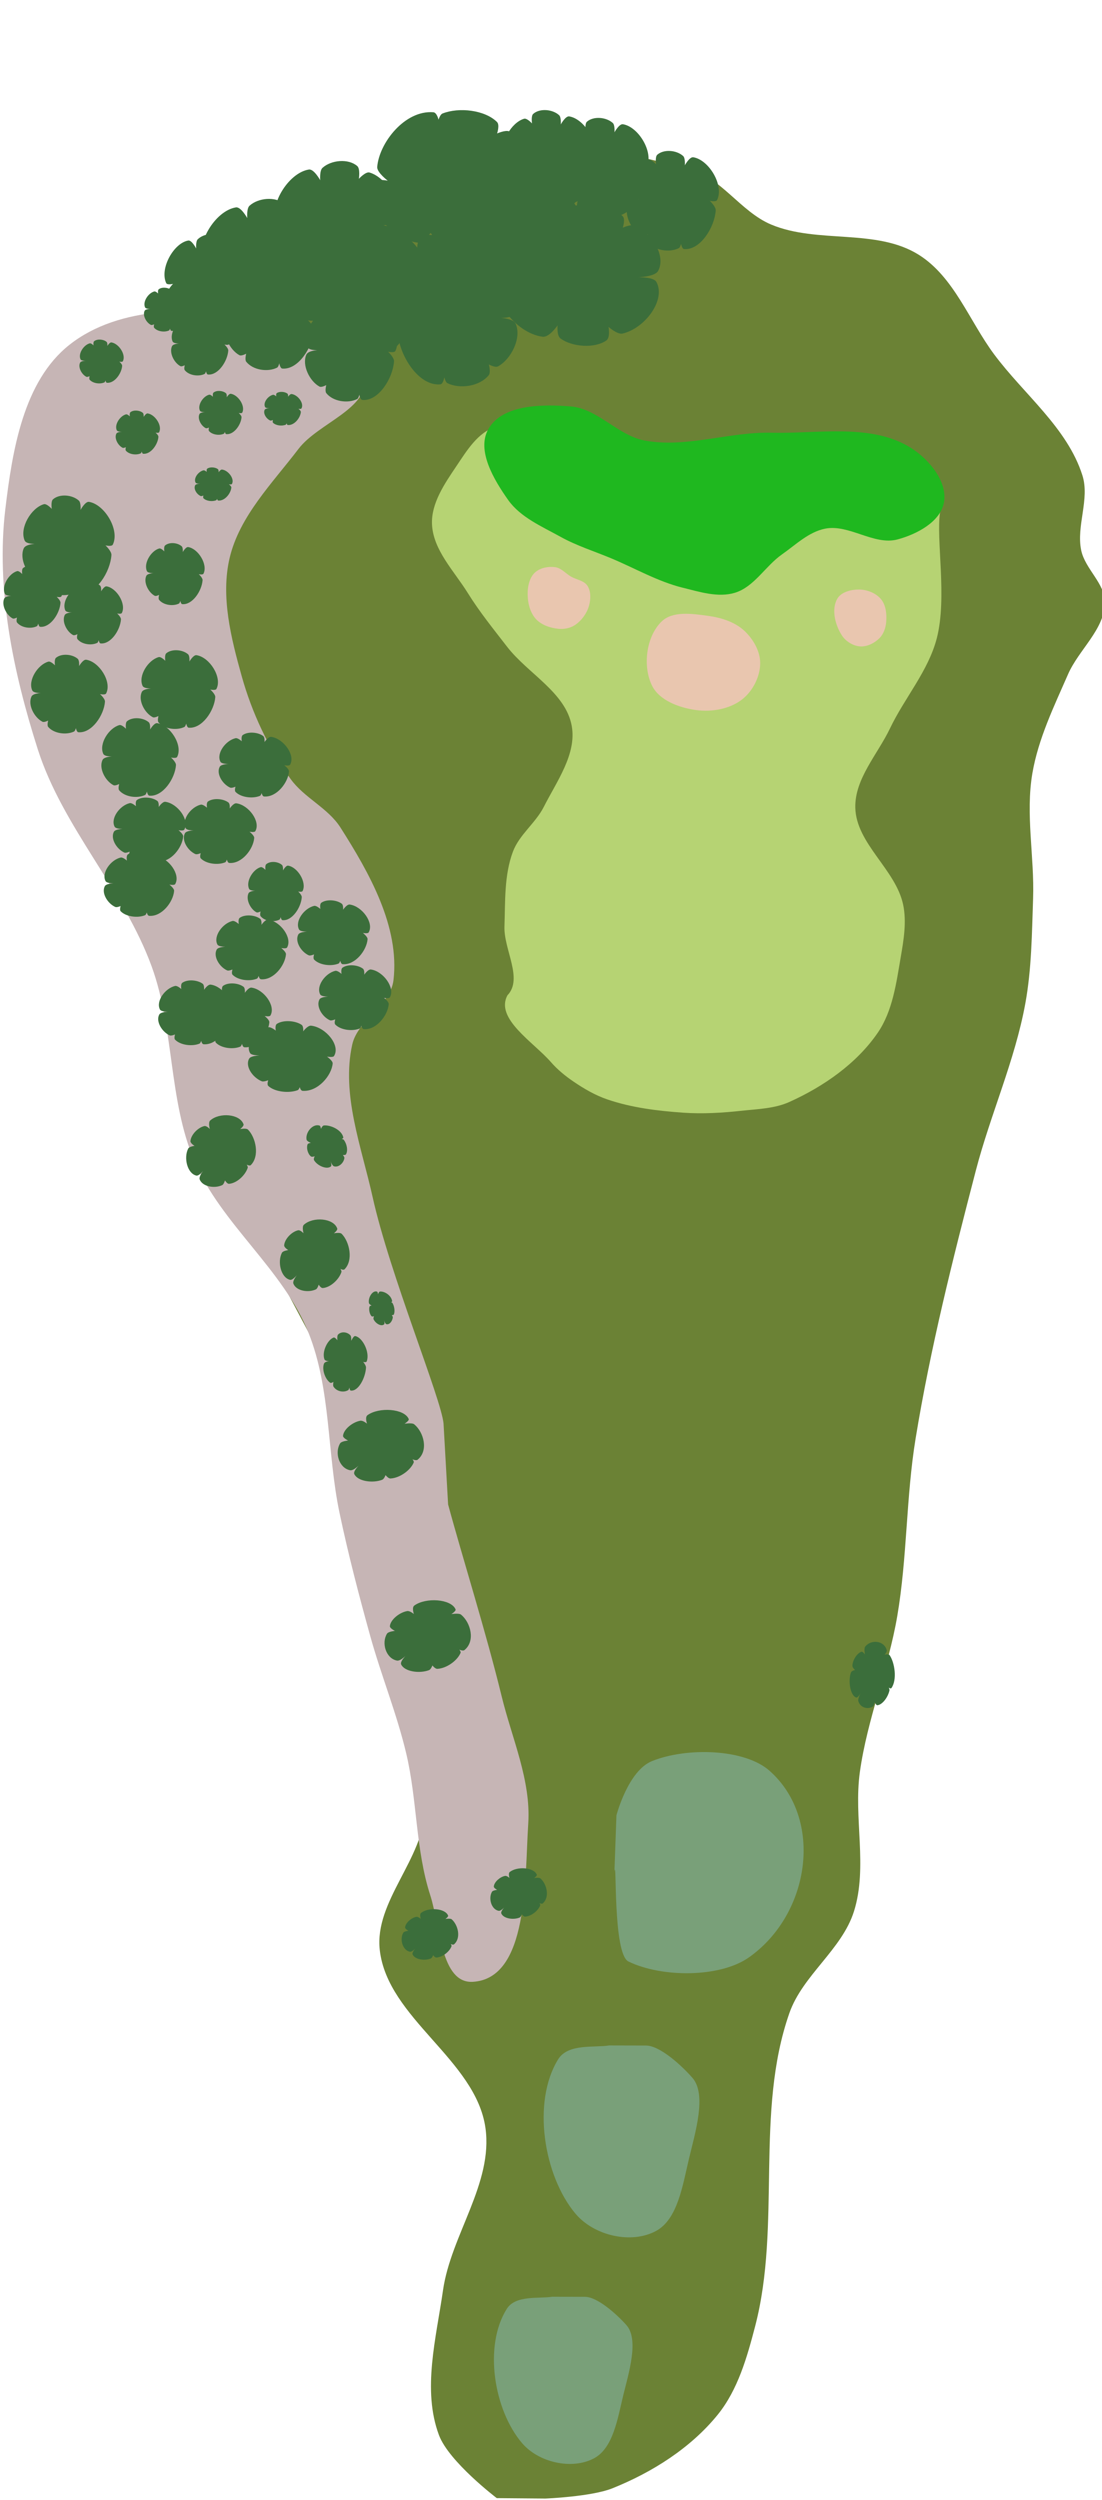 <svg:svg xmlns:inkscape="http://www.inkscape.org/namespaces/inkscape" xmlns:sodipodi="http://sodipodi.sourceforge.net/DTD/sodipodi-0.dtd" xmlns:svg="http://www.w3.org/2000/svg" xmlns:xlink="http://www.w3.org/1999/xlink" width="37.143mm" height="84.224mm" viewBox="0 0 37.143 84.224" version="1.1" id="svg1" xml:space="preserve" inkscape:version="1.3.2 (091e20e, 2023-11-25)" sodipodi:docname="lafinca-hole3.svg"><sodipodi:namedview id="namedview1" pagecolor="#ffffff" bordercolor="#000000" borderopacity="0.25" inkscape:showpageshadow="2" inkscape:pageopacity="0.0" inkscape:pagecheckerboard="0" inkscape:deskcolor="#d1d1d1" inkscape:document-units="mm" inkscape:zoom="2.3194376" inkscape:cx="104.98235" inkscape:cy="-29.101882" inkscape:window-width="1480" inkscape:window-height="852" inkscape:window-x="0" inkscape:window-y="38" inkscape:window-maximized="0" inkscape:current-layer="svg1" /><svg:defs id="defs1"><svg:rect x="146.517" y="1.177" width="22.948" height="22.654" id="rect11" /><svg:marker style="overflow:visible" id="Arrow1Lstart" refX="0" refY="0" orient="auto" inkscape:stockid="Arrow1Lstart" inkscape:isstock="true"><svg:path transform="matrix(0.8,0,0,0.8,10,0)" style="fill:#ef0000;fill-opacity:1;fill-rule:evenodd;stroke:#ef0000;stroke-width:1pt;stroke-opacity:1" d="M 0,0 5,-5 -12.5,0 5,5 Z" id="path1322" /></svg:marker><svg:marker style="overflow:visible" id="DotL" refX="0" refY="0" orient="auto" inkscape:stockid="DotL" inkscape:isstock="true"><svg:path transform="matrix(0.8,0,0,0.8,5.92,0.8)" style="fill:#ef0000;fill-opacity:1;fill-rule:evenodd;stroke:#ef0000;stroke-width:1pt;stroke-opacity:1" d="m -2.5,-1 c 0,2.76 -2.24,5 -5,5 -2.76,0 -5,-2.24 -5,-5 0,-2.76 2.24,-5 5,-5 2.76,0 5,2.24 5,5 z" id="path1383" /></svg:marker><svg:linearGradient id="linearGradient1668"><svg:stop style="stop-color:#000000;stop-opacity:1" offset="0" id="stop1664" /><svg:stop id="stop1666" offset="1" style="stop-color:#ffffff;stop-opacity:0" /></svg:linearGradient><svg:linearGradient id="linearGradient3710" inkscape:swatch="solid"><svg:stop style="stop-color:#878e76;stop-opacity:1;" offset="0" id="stop3708" /></svg:linearGradient><svg:linearGradient id="linearGradient3177" inkscape:swatch="solid"><svg:stop style="stop-color:#000000;stop-opacity:1;" offset="0" id="stop3175" /></svg:linearGradient><svg:linearGradient id="linearGradient3152"><svg:stop style="stop-color:#878e76;stop-opacity:1" offset="0" id="stop3154" /><svg:stop id="stop3178" offset="1" style="stop-color:#065143;stop-opacity:1" /></svg:linearGradient><inkscape:perspective sodipodi:type="inkscape:persp3d" inkscape:vp_x="0 : 231.5647 : 1" inkscape:vp_y="0 : 999.99979 : 0" inkscape:vp_z="744.0945 : 231.5647 : 1" inkscape:persp3d-origin="372.04724 : 56.171036 : 1" id="perspective10" /><inkscape:perspective id="perspective3304" inkscape:persp3d-origin="372.04724 : 56.171036 : 1" inkscape:vp_z="744.0945 : 231.5647 : 1" inkscape:vp_y="0 : 999.99979 : 0" inkscape:vp_x="0 : 231.5647 : 1" sodipodi:type="inkscape:persp3d" /><svg:linearGradient id="linearGradient3152-8"><svg:stop style="stop-color:#73d216;stop-opacity:1;" offset="0" id="stop3154-9" /><svg:stop id="stop3178-2" offset="1" style="stop-color:#519f06;stop-opacity:1;" /></svg:linearGradient><inkscape:perspective sodipodi:type="inkscape:persp3d" inkscape:vp_x="0 : 231.5647 : 1" inkscape:vp_y="0 : 999.99979 : 0" inkscape:vp_z="744.0945 : 231.5647 : 1" inkscape:persp3d-origin="372.04724 : 56.171036 : 1" id="perspective10-1" /><inkscape:perspective id="perspective3304-8" inkscape:persp3d-origin="372.04724 : 56.171036 : 1" inkscape:vp_z="744.0945 : 231.5647 : 1" inkscape:vp_y="0 : 999.99979 : 0" inkscape:vp_x="0 : 231.5647 : 1" sodipodi:type="inkscape:persp3d" /><svg:linearGradient inkscape:collect="always" id="linearGradient19901"><svg:stop style="stop-color:#7fa182;stop-opacity:1" offset="0" id="stop19897" /><svg:stop style="stop-color:#2c362d;stop-opacity:1" offset="1" id="stop19899" /></svg:linearGradient><svg:radialGradient inkscape:collect="always" xlink:href="#linearGradient19901" id="radialGradient11133" gradientUnits="userSpaceOnUse" gradientTransform="matrix(3.387,1.173,1.027,-2.966,-331.696,754.116)" cx="42.292" cy="220.65" fx="42.292" fy="220.65" r="6.757" /><svg:radialGradient inkscape:collect="always" xlink:href="#linearGradient19901" id="radialGradient11213" gradientUnits="userSpaceOnUse" gradientTransform="matrix(3.387,1.173,1.027,-2.966,-63.85,199.597)" cx="42.292" cy="220.65" fx="42.292" fy="220.65" r="6.757" /><svg:radialGradient inkscape:collect="always" xlink:href="#linearGradient19901" id="radialGradient11293" gradientUnits="userSpaceOnUse" gradientTransform="matrix(3.387,1.173,1.027,-2.966,-331.696,754.116)" cx="42.292" cy="220.65" fx="42.292" fy="220.65" r="6.757" /><svg:radialGradient inkscape:collect="always" xlink:href="#linearGradient19901" id="radialGradient16" gradientUnits="userSpaceOnUse" gradientTransform="matrix(3.387,1.173,1.027,-2.966,-63.85,199.597)" cx="42.292" cy="220.65" fx="42.292" fy="220.65" r="6.757" /><svg:radialGradient inkscape:collect="always" xlink:href="#linearGradient19901" id="radialGradient64" gradientUnits="userSpaceOnUse" gradientTransform="matrix(3.387,1.173,1.027,-2.966,-63.85,199.597)" cx="42.292" cy="220.65" fx="42.292" fy="220.65" r="6.757" /><svg:radialGradient inkscape:collect="always" xlink:href="#linearGradient19901" id="radialGradient65" gradientUnits="userSpaceOnUse" gradientTransform="matrix(3.387,1.173,1.027,-2.966,-331.696,754.116)" cx="42.292" cy="220.65" fx="42.292" fy="220.65" r="6.757" /><svg:radialGradient inkscape:collect="always" xlink:href="#linearGradient19901" id="radialGradient66" gradientUnits="userSpaceOnUse" gradientTransform="matrix(3.387,1.173,1.027,-2.966,-63.85,199.597)" cx="42.292" cy="220.65" fx="42.292" fy="220.65" r="6.757" /><svg:radialGradient inkscape:collect="always" xlink:href="#linearGradient19901" id="radialGradient67" gradientUnits="userSpaceOnUse" gradientTransform="matrix(3.387,1.173,1.027,-2.966,-331.696,754.116)" cx="42.292" cy="220.65" fx="42.292" fy="220.65" r="6.757" /><svg:radialGradient inkscape:collect="always" xlink:href="#linearGradient19901" id="radialGradient102" gradientUnits="userSpaceOnUse" gradientTransform="matrix(3.387,1.173,1.027,-2.966,-63.85,199.597)" cx="42.292" cy="220.65" fx="42.292" fy="220.65" r="6.757" /><svg:radialGradient inkscape:collect="always" xlink:href="#linearGradient19901" id="radialGradient103" gradientUnits="userSpaceOnUse" gradientTransform="matrix(3.387,1.173,1.027,-2.966,-331.696,754.116)" cx="42.292" cy="220.65" fx="42.292" fy="220.65" r="6.757" /><svg:radialGradient inkscape:collect="always" xlink:href="#linearGradient19901" id="radialGradient104" gradientUnits="userSpaceOnUse" gradientTransform="matrix(3.387,1.173,1.027,-2.966,-331.696,754.116)" cx="42.292" cy="220.65" fx="42.292" fy="220.65" r="6.757" /><svg:radialGradient inkscape:collect="always" xlink:href="#linearGradient19901" id="radialGradient112" gradientUnits="userSpaceOnUse" gradientTransform="matrix(3.387,1.173,1.027,-2.966,-63.85,199.597)" cx="42.292" cy="220.65" fx="42.292" fy="220.65" r="6.757" /><svg:radialGradient inkscape:collect="always" xlink:href="#linearGradient19901" id="radialGradient124" gradientUnits="userSpaceOnUse" gradientTransform="matrix(3.387,1.173,1.027,-2.966,-63.85,199.597)" cx="42.292" cy="220.65" fx="42.292" fy="220.65" r="6.757" /><svg:radialGradient inkscape:collect="always" xlink:href="#linearGradient19901" id="radialGradient136" gradientUnits="userSpaceOnUse" gradientTransform="matrix(3.387,1.173,1.027,-2.966,-63.85,199.597)" cx="42.292" cy="220.65" fx="42.292" fy="220.65" r="6.757" /><svg:radialGradient inkscape:collect="always" xlink:href="#linearGradient19901" id="radialGradient148" gradientUnits="userSpaceOnUse" gradientTransform="matrix(3.387,1.173,1.027,-2.966,-63.85,199.597)" cx="42.292" cy="220.65" fx="42.292" fy="220.65" r="6.757" /><svg:radialGradient inkscape:collect="always" xlink:href="#linearGradient19901" id="radialGradient160" gradientUnits="userSpaceOnUse" gradientTransform="matrix(3.387,1.173,1.027,-2.966,-63.85,199.597)" cx="42.292" cy="220.65" fx="42.292" fy="220.65" r="6.757" /><svg:radialGradient inkscape:collect="always" xlink:href="#linearGradient19901" id="radialGradient172" gradientUnits="userSpaceOnUse" gradientTransform="matrix(3.387,1.173,1.027,-2.966,-63.85,199.597)" cx="42.292" cy="220.65" fx="42.292" fy="220.65" r="6.757" /><svg:radialGradient inkscape:collect="always" xlink:href="#linearGradient19901" id="radialGradient184" gradientUnits="userSpaceOnUse" gradientTransform="matrix(3.387,1.173,1.027,-2.966,-63.85,199.597)" cx="42.292" cy="220.65" fx="42.292" fy="220.65" r="6.757" /><svg:radialGradient inkscape:collect="always" xlink:href="#linearGradient19901" id="radialGradient196" gradientUnits="userSpaceOnUse" gradientTransform="matrix(3.387,1.173,1.027,-2.966,-63.85,199.597)" cx="42.292" cy="220.65" fx="42.292" fy="220.65" r="6.757" /><svg:radialGradient inkscape:collect="always" xlink:href="#linearGradient19901" id="radialGradient208" gradientUnits="userSpaceOnUse" gradientTransform="matrix(3.387,1.173,1.027,-2.966,-63.85,199.597)" cx="42.292" cy="220.65" fx="42.292" fy="220.65" r="6.757" /><svg:radialGradient inkscape:collect="always" xlink:href="#linearGradient19901" id="radialGradient220" gradientUnits="userSpaceOnUse" gradientTransform="matrix(3.387,1.173,1.027,-2.966,-63.85,199.597)" cx="42.292" cy="220.65" fx="42.292" fy="220.65" r="6.757" /><svg:radialGradient inkscape:collect="always" xlink:href="#linearGradient19901" id="radialGradient232" gradientUnits="userSpaceOnUse" gradientTransform="matrix(3.387,1.173,1.027,-2.966,-63.85,199.597)" cx="42.292" cy="220.65" fx="42.292" fy="220.65" r="6.757" /><svg:radialGradient inkscape:collect="always" xlink:href="#linearGradient19901" id="radialGradient244" gradientUnits="userSpaceOnUse" gradientTransform="matrix(3.387,1.173,1.027,-2.966,-63.85,199.597)" cx="42.292" cy="220.65" fx="42.292" fy="220.65" r="6.757" /><svg:radialGradient inkscape:collect="always" xlink:href="#linearGradient19901" id="radialGradient256" gradientUnits="userSpaceOnUse" gradientTransform="matrix(3.387,1.173,1.027,-2.966,-63.85,199.597)" cx="42.292" cy="220.65" fx="42.292" fy="220.65" r="6.757" /><svg:radialGradient inkscape:collect="always" xlink:href="#linearGradient19901" id="radialGradient268" gradientUnits="userSpaceOnUse" gradientTransform="matrix(3.387,1.173,1.027,-2.966,-63.85,199.597)" cx="42.292" cy="220.65" fx="42.292" fy="220.65" r="6.757" /><svg:radialGradient inkscape:collect="always" xlink:href="#linearGradient19901" id="radialGradient280" gradientUnits="userSpaceOnUse" gradientTransform="matrix(3.387,1.173,1.027,-2.966,-63.85,199.597)" cx="42.292" cy="220.65" fx="42.292" fy="220.65" r="6.757" /><svg:radialGradient inkscape:collect="always" xlink:href="#linearGradient19901" id="radialGradient292" gradientUnits="userSpaceOnUse" gradientTransform="matrix(3.387,1.173,1.027,-2.966,-63.85,199.597)" cx="42.292" cy="220.65" fx="42.292" fy="220.65" r="6.757" /><svg:radialGradient inkscape:collect="always" xlink:href="#linearGradient19901" id="radialGradient304" gradientUnits="userSpaceOnUse" gradientTransform="matrix(3.387,1.173,1.027,-2.966,-63.85,199.597)" cx="42.292" cy="220.65" fx="42.292" fy="220.65" r="6.757" /><svg:radialGradient inkscape:collect="always" xlink:href="#linearGradient19901" id="radialGradient316" gradientUnits="userSpaceOnUse" gradientTransform="matrix(3.387,1.173,1.027,-2.966,-63.85,199.597)" cx="42.292" cy="220.65" fx="42.292" fy="220.65" r="6.757" /><svg:radialGradient inkscape:collect="always" xlink:href="#linearGradient19901" id="radialGradient328" gradientUnits="userSpaceOnUse" gradientTransform="matrix(3.387,1.173,1.027,-2.966,-63.85,199.597)" cx="42.292" cy="220.65" fx="42.292" fy="220.65" r="6.757" /><svg:radialGradient inkscape:collect="always" xlink:href="#linearGradient19901" id="radialGradient340" gradientUnits="userSpaceOnUse" gradientTransform="matrix(3.387,1.173,1.027,-2.966,-63.85,199.597)" cx="42.292" cy="220.65" fx="42.292" fy="220.65" r="6.757" /><svg:radialGradient inkscape:collect="always" xlink:href="#linearGradient19901" id="radialGradient352" gradientUnits="userSpaceOnUse" gradientTransform="matrix(3.387,1.173,1.027,-2.966,-63.85,199.597)" cx="42.292" cy="220.65" fx="42.292" fy="220.65" r="6.757" /><svg:radialGradient inkscape:collect="always" xlink:href="#linearGradient19901" id="radialGradient364" gradientUnits="userSpaceOnUse" gradientTransform="matrix(3.387,1.173,1.027,-2.966,-63.85,199.597)" cx="42.292" cy="220.65" fx="42.292" fy="220.65" r="6.757" /><svg:radialGradient inkscape:collect="always" xlink:href="#linearGradient19901" id="radialGradient376" gradientUnits="userSpaceOnUse" gradientTransform="matrix(3.387,1.173,1.027,-2.966,-63.85,199.597)" cx="42.292" cy="220.65" fx="42.292" fy="220.65" r="6.757" /><svg:radialGradient inkscape:collect="always" xlink:href="#linearGradient19901" id="radialGradient388" gradientUnits="userSpaceOnUse" gradientTransform="matrix(3.387,1.173,1.027,-2.966,-63.85,199.597)" cx="42.292" cy="220.65" fx="42.292" fy="220.65" r="6.757" /><svg:radialGradient inkscape:collect="always" xlink:href="#linearGradient19901" id="radialGradient400" gradientUnits="userSpaceOnUse" gradientTransform="matrix(3.387,1.173,1.027,-2.966,-63.85,199.597)" cx="42.292" cy="220.65" fx="42.292" fy="220.65" r="6.757" /><svg:radialGradient inkscape:collect="always" xlink:href="#linearGradient19901" id="radialGradient412" gradientUnits="userSpaceOnUse" gradientTransform="matrix(3.387,1.173,1.027,-2.966,-63.85,199.597)" cx="42.292" cy="220.65" fx="42.292" fy="220.65" r="6.757" /><svg:radialGradient inkscape:collect="always" xlink:href="#linearGradient19901" id="radialGradient424" gradientUnits="userSpaceOnUse" gradientTransform="matrix(3.387,1.173,1.027,-2.966,-63.85,199.597)" cx="42.292" cy="220.65" fx="42.292" fy="220.65" r="6.757" /><svg:radialGradient inkscape:collect="always" xlink:href="#linearGradient19901" id="radialGradient436" gradientUnits="userSpaceOnUse" gradientTransform="matrix(3.387,1.173,1.027,-2.966,-63.85,199.597)" cx="42.292" cy="220.65" fx="42.292" fy="220.65" r="6.757" /><svg:radialGradient inkscape:collect="always" xlink:href="#linearGradient19901" id="radialGradient448" gradientUnits="userSpaceOnUse" gradientTransform="matrix(3.387,1.173,1.027,-2.966,-63.85,199.597)" cx="42.292" cy="220.65" fx="42.292" fy="220.65" r="6.757" /><svg:radialGradient inkscape:collect="always" xlink:href="#linearGradient19901" id="radialGradient460" gradientUnits="userSpaceOnUse" gradientTransform="matrix(3.387,1.173,1.027,-2.966,-63.85,199.597)" cx="42.292" cy="220.65" fx="42.292" fy="220.65" r="6.757" /><svg:radialGradient inkscape:collect="always" xlink:href="#linearGradient19901" id="radialGradient472" gradientUnits="userSpaceOnUse" gradientTransform="matrix(3.387,1.173,1.027,-2.966,-63.85,199.597)" cx="42.292" cy="220.65" fx="42.292" fy="220.65" r="6.757" /><svg:radialGradient inkscape:collect="always" xlink:href="#linearGradient19901" id="radialGradient484" gradientUnits="userSpaceOnUse" gradientTransform="matrix(3.387,1.173,1.027,-2.966,-63.85,199.597)" cx="42.292" cy="220.65" fx="42.292" fy="220.65" r="6.757" /><svg:radialGradient inkscape:collect="always" xlink:href="#linearGradient19901" id="radialGradient496" gradientUnits="userSpaceOnUse" gradientTransform="matrix(3.387,1.173,1.027,-2.966,-63.85,199.597)" cx="42.292" cy="220.65" fx="42.292" fy="220.65" r="6.757" /><svg:radialGradient inkscape:collect="always" xlink:href="#linearGradient19901" id="radialGradient508" gradientUnits="userSpaceOnUse" gradientTransform="matrix(3.387,1.173,1.027,-2.966,-63.85,199.597)" cx="42.292" cy="220.65" fx="42.292" fy="220.65" r="6.757" /><svg:radialGradient inkscape:collect="always" xlink:href="#linearGradient19901" id="radialGradient520" gradientUnits="userSpaceOnUse" gradientTransform="matrix(3.387,1.173,1.027,-2.966,-331.696,754.116)" cx="42.292" cy="220.65" fx="42.292" fy="220.65" r="6.757" /><svg:radialGradient inkscape:collect="always" xlink:href="#linearGradient19901" id="radialGradient532" gradientUnits="userSpaceOnUse" gradientTransform="matrix(3.387,1.173,1.027,-2.966,-331.696,754.116)" cx="42.292" cy="220.65" fx="42.292" fy="220.65" r="6.757" /><svg:radialGradient inkscape:collect="always" xlink:href="#linearGradient19901" id="radialGradient544" gradientUnits="userSpaceOnUse" gradientTransform="matrix(3.387,1.173,1.027,-2.966,-63.85,199.597)" cx="42.292" cy="220.65" fx="42.292" fy="220.65" r="6.757" /></svg:defs><svg:g id="g1" transform="matrix(0.606,0,0,0.635,-166.856,-27.412)" inkscape:label="template" style="display:inline"><svg:g id="layer4" inkscape:label="Rough" style="display:inline;opacity:1" transform="translate(148.121,4.029)" sodipodi:insensitive="true"><svg:path style="opacity:1;fill:#6b8235;fill-opacity:1;stroke-width:0.427" d="m 154.849,171.679 c 0,0 -2.661,-1.927 -3.216,-3.344 -0.939,-2.4 -0.155,-5.145 0.225,-7.68 0.44,-2.939 2.796,-5.678 2.361,-8.618 -0.536,-3.624 -5.447,-5.803 -5.878,-9.44 -0.307,-2.591 2.457,-4.841 2.509,-7.449 0.047,-2.342 -1.386,-4.495 -1.984,-6.767 -0.595,-2.264 -1.158,-4.538 -1.594,-6.835 -0.495,-2.605 -0.368,-5.326 -1.157,-7.864 -0.89,-2.861 -2.77,-5.357 -3.976,-8.112 -1.294,-2.957 -2.485,-5.96 -3.489,-9.018 -0.95,-2.893 -1.333,-5.947 -2.393,-8.805 -1.227,-3.309 -3.455,-6.241 -4.562,-9.587 -0.811,-2.452 -1.563,-5.011 -1.489,-7.58 0.06,-2.077 0.689,-4.148 1.557,-6.054 1.01,-2.218 2.387,-4.345 4.161,-6.074 2.138,-2.084 5.071,-3.258 7.567,-4.941 1.743,-1.176 3.427,-2.43 5.173,-3.602 1.499,-1.006 2.775,-2.51 4.551,-2.943 3.983,-0.971 10.028,0.597 12.278,1.121 1.803,0.419 2.905,2.28 4.616,2.966 2.579,1.033 5.855,0.186 8.221,1.61 1.954,1.176 2.802,3.504 4.179,5.272 1.657,2.128 4.072,3.898 4.912,6.424 0.42,1.263 -0.348,2.677 -0.067,3.975 0.217,1.003 1.35,1.778 1.32,2.802 -0.041,1.418 -1.457,2.479 -2.052,3.779 -0.78,1.702 -1.651,3.412 -1.981,5.243 -0.394,2.185 0.118,4.436 0.038,6.652 -0.067,1.861 -0.081,3.739 -0.432,5.57 -0.581,3.032 -1.94,5.883 -2.753,8.865 -1.283,4.703 -2.53,9.428 -3.351,14.224 -0.533,3.112 -0.462,6.301 -1.018,9.409 -0.5,2.795 -1.669,5.463 -2.08,8.271 -0.358,2.443 0.446,5.04 -0.327,7.393 -0.669,2.035 -2.855,3.39 -3.594,5.403 -1.932,5.258 -0.433,11.223 -1.904,16.614 -0.449,1.644 -0.961,3.373 -2.082,4.694 -1.5,1.766 -3.648,3.061 -5.861,3.906 -1.166,0.445 -3.725,0.543 -3.725,0.543" id="path1" sodipodi:nodetypes="caaaaaaaaaaaaaaaaaasaaaaaaaaaaaaaaaaaaac" inkscape:label="rough" /></svg:g><svg:g id="layer5" inkscape:label="Fairway" style="display:inline;opacity:1" transform="translate(289.788,-413.656)" sodipodi:insensitive="true"><svg:path id="path1724" style="opacity:1;fill:#b6d373;fill-opacity:1;stroke:none;stroke-width:0.184px;stroke-linecap:butt;stroke-linejoin:miter;stroke-opacity:1" d="m 13.777,509.629 c 0.881,-0.878 -0.211,-2.428 -0.168,-3.643 0.048,-1.332 -0.019,-2.726 0.47,-3.974 0.354,-0.903 1.264,-1.521 1.72,-2.381 0.715,-1.348 1.83,-2.795 1.554,-4.282 -0.331,-1.784 -2.439,-2.78 -3.6,-4.215 -0.753,-0.93 -1.533,-1.848 -2.183,-2.847 -0.759,-1.166 -1.932,-2.282 -1.991,-3.653 -0.048,-1.107 0.7,-2.147 1.349,-3.066 0.579,-0.821 1.207,-1.823 2.205,-2.095 3.824,-1.042 4.366,2.09 10.447,1.431 3.645,-0.395 8.468,-0.732 11.152,-0.346 1.858,0.267 3.391,1.687 3.106,3.441 -0.233,1.433 0.402,4.525 -0.181,6.683 -0.47,1.739 -1.79,3.163 -2.602,4.784 -0.692,1.382 -1.968,2.677 -1.932,4.208 0.045,1.914 2.251,3.278 2.662,5.153 0.198,0.906 0.03,1.861 -0.134,2.773 -0.249,1.379 -0.449,2.862 -1.279,4.017 -1.176,1.638 -3.019,2.857 -4.917,3.673 -0.816,0.351 -1.751,0.373 -2.641,0.465 -1.079,0.112 -2.172,0.176 -3.256,0.104 -1.426,-0.095 -2.873,-0.263 -4.226,-0.704 -0.679,-0.221 -1.31,-0.573 -1.902,-0.959 -0.45,-0.294 -0.878,-0.629 -1.236,-1.021 -0.971,-1.063 -3.123,-2.307 -2.417,-3.546 z" sodipodi:nodetypes="aaaaaaaaassssaaaaaaaaaaaaaa" inkscape:label="fairway" /></svg:g><svg:g inkscape:groupmode="layer" id="layer11" inkscape:label="Water" style="display:inline;opacity:1;fill:#0000ff" sodipodi:insensitive="true" /><svg:g id="layer7" inkscape:label="Green" style="display:inline;opacity:1" transform="translate(150.517,151.374)" sodipodi:insensitive="true"><svg:path style="display:inline;opacity:1;fill:#1fb81f;fill-opacity:1;stroke:none;stroke-width:0.098px;stroke-linecap:butt;stroke-linejoin:miter;stroke-opacity:1" d="m 162.79,-77.025 c -1.389,-0.33 -2.651,-1.032 -3.971,-1.558 -0.94,-0.375 -1.924,-0.667 -2.814,-1.139 -1.041,-0.552 -2.235,-1.033 -2.922,-1.961 -0.786,-1.062 -1.771,-2.625 -1.099,-3.756 0.78,-1.315 3.004,-1.326 4.583,-1.203 1.502,0.118 2.624,1.543 4.106,1.808 2.316,0.415 4.701,-0.469 7.057,-0.413 2.615,0.062 5.599,-0.521 7.798,0.829 0.983,0.604 2.006,1.776 1.796,2.872 -0.197,1.031 -1.516,1.687 -2.577,1.959 -1.312,0.337 -2.699,-0.822 -4.032,-0.57 -0.914,0.173 -1.638,0.857 -2.401,1.367 -0.923,0.616 -1.542,1.724 -2.62,2.035 -0.93,0.268 -1.958,-0.047 -2.901,-0.271 z" id="path6387" sodipodi:nodetypes="aaaaaaaaaaaaaaa" /></svg:g><svg:g id="layer2" inkscape:label="Sand" style="display:inline;opacity:1" transform="translate(62.347,-0.857)" sodipodi:insensitive="true"><svg:path style="fill:#e9c6af;fill-opacity:1;stroke:none;stroke-width:0.152px;stroke-linecap:butt;stroke-linejoin:miter;stroke-opacity:1" d="m 249.79,77.001 c 0.618,-0.575 1.714,-0.413 2.569,-0.304 0.728,0.093 1.502,0.32 2.038,0.799 0.486,0.434 0.878,1.076 0.877,1.711 -9.6e-4,0.711 -0.404,1.472 -0.988,1.914 -0.696,0.527 -1.716,0.694 -2.595,0.575 -0.92,-0.124 -2.024,-0.501 -2.434,-1.296 -0.53,-1.028 -0.328,-2.599 0.532,-3.399 z" id="path5685" sodipodi:nodetypes="aaaaaaaa" inkscape:label="middle" /><svg:path style="fill:#e9c6af;fill-opacity:1;stroke:none;stroke-width:0.153px;stroke-linecap:butt;stroke-linejoin:miter;stroke-opacity:1" d="m 242.344,75.394 c 0.019,-0.361 0.134,-0.769 0.419,-1.007 0.289,-0.242 0.739,-0.322 1.12,-0.268 0.332,0.047 0.573,0.335 0.864,0.496 0.305,0.169 0.734,0.21 0.923,0.495 0.201,0.302 0.183,0.727 0.078,1.07 -0.124,0.404 -0.419,0.786 -0.789,1.015 -0.26,0.161 -0.6,0.222 -0.909,0.192 -0.462,-0.045 -0.968,-0.208 -1.272,-0.542 -0.345,-0.38 -0.46,-0.948 -0.434,-1.45 z" id="path5701" sodipodi:nodetypes="aaaaaaaaaa" inkscape:label="left" /><svg:path style="display:inline;fill:#e9c6af;fill-opacity:1;stroke:none;stroke-width:0.265px;stroke-linecap:butt;stroke-linejoin:miter;stroke-opacity:1" d="m 260.829,78.321 c 0.391,0.026 0.806,-0.175 1.082,-0.44 0.225,-0.216 0.342,-0.54 0.37,-0.844 0.039,-0.414 -0.007,-0.895 -0.283,-1.217 -0.283,-0.33 -0.78,-0.514 -1.227,-0.517 -0.438,-0.003 -0.99,0.127 -1.209,0.489 -0.342,0.568 -0.117,1.4 0.258,1.949 0.214,0.313 0.617,0.553 1.008,0.579 z" id="path10801" sodipodi:nodetypes="aaaaaaaa" inkscape:label="right" /></svg:g><svg:g inkscape:groupmode="layer" id="layer8" inkscape:label="Roads" sodipodi:insensitive="true" /><svg:g inkscape:groupmode="layer" id="layer9" inkscape:label="Tees"><svg:path style="opacity:1;fill:#79a079;fill-opacity:1;stroke-width:0.633" d="m 309.213,151.691 c -0.812,0.127 -2.28,-0.116 -2.831,0.737 -1.464,2.264 -0.802,6.179 0.962,8.184 1.043,1.186 3.124,1.631 4.494,0.916 1.198,-0.626 1.473,-2.429 1.816,-3.804 0.347,-1.391 1.01,-3.426 0.2,-4.312 -0.611,-0.668 -1.815,-1.716 -2.585,-1.716" id="path8" sodipodi:nodetypes="caaaasc" /><svg:path style="fill:#79a079;fill-opacity:1;stroke-width:0.558" d="m 306.046,165.024 c -0.723,0.111 -2.029,-0.101 -2.519,0.642 -1.302,1.972 -0.714,5.383 0.856,7.13 0.928,1.033 2.78,1.421 3.999,0.798 1.066,-0.545 1.31,-2.116 1.616,-3.314 0.309,-1.212 0.899,-2.985 0.178,-3.757 -0.543,-0.582 -1.615,-1.495 -2.3,-1.495" id="path8-8" sodipodi:nodetypes="caaaasc" /><svg:path style="opacity:1;fill:#79a079;fill-opacity:1;stroke-width:0.696" d="m 309.514,142.46 c 0.139,-0.871 -0.096,4.371 0.778,4.776 1.863,0.864 5.097,0.864 6.705,-0.219 3.417,-2.301 4.167,-7.343 1.146,-9.898 -1.394,-1.179 -4.62,-1.255 -6.539,-0.515 -1.336,0.515 -1.978,2.877 -1.978,2.877" id="path9" sodipodi:nodetypes="csaaac" /></svg:g><svg:g inkscape:groupmode="layer" id="layer10" inkscape:label="Wasteland" style="display:inline"><svg:path style="display:inline;opacity:1;fill:#c6b5b5;fill-opacity:1;stroke-width:0.427" d="m 300.009,118.692 c -0.125,-1.306 -2.994,-7.924 -3.947,-12.025 -0.616,-2.652 -1.748,-5.426 -1.131,-8.078 0.307,-1.32 2.127,-2.073 2.294,-3.416 0.352,-2.839 -1.342,-5.689 -2.95,-8.101 -0.693,-1.039 -2.022,-1.576 -2.773,-2.576 -1.227,-1.635 -2.149,-3.511 -2.717,-5.447 -0.594,-2.024 -1.177,-4.227 -0.674,-6.274 0.547,-2.222 2.382,-3.975 3.832,-5.791 1.105,-1.383 3.982,-2.141 3.685,-3.857 -0.363,-2.094 -3.656,-2.693 -5.845,-3.079 -3.502,-0.617 -7.787,-0.692 -10.581,1.414 -2.562,1.931 -3.176,5.61 -3.564,8.702 -0.535,4.258 0.436,8.664 1.8,12.751 1.381,4.135 4.78,7.454 6.338,11.531 1.263,3.306 0.93,7.072 2.37,10.312 1.495,3.364 4.943,5.736 6.357,9.131 1.25,3.001 1.024,6.387 1.721,9.547 0.485,2.2 1.081,4.377 1.711,6.543 0.609,2.09 1.475,4.111 1.999,6.221 0.615,2.475 0.516,5.103 1.337,7.524 0.55,1.623 0.583,4.694 2.369,4.591 3.106,-0.179 2.879,-5.441 3.081,-8.401 0.157,-2.291 -0.908,-4.511 -1.478,-6.742 -0.875,-3.424 -2.202,-7.436 -2.98,-10.184" id="path11" sodipodi:nodetypes="caaaaaaaaaaaaaaaaaaaaaaac" /></svg:g><svg:g inkscape:groupmode="layer" id="layer15" inkscape:label="Trees"><svg:g id="g11131" transform="matrix(0.099,-0.21,0.262,0.08,264.686,53.691)" style="display:inline"><svg:path id="path11107" style="fill:#3b6e3b;fill-opacity:1;stroke:#1a2915;stroke-width:0;stroke-linecap:butt;stroke-linejoin:miter;stroke-miterlimit:4;stroke-dasharray:none;stroke-opacity:1" d="m 31.76,134.893 c 0.862,0.092 1.171,2.321 1.171,2.321 v 0 c 0,0 1.059,-2.732 2.29,-3.103 5.453,-1.642 14.536,0.367 16.048,5.858 0.178,0.647 -1.164,1.528 -1.272,1.562 -0.162,0.052 1.23,-0.152 1.625,0.226 2.653,2.542 3.785,7.637 1.988,10.842 -0.44,0.785 -2.519,0.97 -2.519,0.97 v 0 c 0,0 1.405,1.243 1.311,2.047 -0.45,3.863 -4.503,8.39 -8.383,8.117 -1.741,-0.122 -3.214,-4.133 -3.214,-4.133 v 0 c 0,0 1.792,3.631 0.655,4.76 -3.293,3.269 -11.016,1.732 -13.775,-1.997 -0.635,-0.858 0.487,-3.164 0.487,-3.164 v 0 c 0,0 -2.219,1.265 -3.16,0.732 -2.641,-1.495 -3.858,-5.818 -2.802,-8.664 0.366,-0.988 2.698,-1.646 2.698,-1.646 v 0 c 0,0 -3.297,-0.516 -3.575,-1.825 -1.151,-5.409 4.928,-13.491 10.427,-12.905 z" /></svg:g><svg:g id="g11211" transform="matrix(-0.056,0.148,-0.148,-0.056,252.006,-6.056)" style="display:inline"><svg:path id="path11187" style="fill:#3b6e3b;fill-opacity:1;stroke:#1a2915;stroke-width:0;stroke-linecap:butt;stroke-linejoin:miter;stroke-miterlimit:4;stroke-dasharray:none;stroke-opacity:1" d="m 299.606,-419.626 c 0.862,0.092 1.171,2.321 1.171,2.321 v 0 c 0,0 1.059,-2.732 2.29,-3.103 5.453,-1.642 14.536,0.367 16.048,5.858 0.178,0.647 -1.164,1.528 -1.272,1.562 -0.162,0.052 1.23,-0.152 1.625,0.226 2.653,2.542 3.785,7.637 1.988,10.842 -0.44,0.785 -2.519,0.97 -2.519,0.97 v 0 c 0,0 1.405,1.243 1.311,2.047 -0.45,3.863 -4.503,8.39 -8.383,8.117 -1.741,-0.122 -3.214,-4.133 -3.214,-4.133 v 0 c 0,0 1.792,3.631 0.655,4.76 -3.293,3.269 -11.016,1.732 -13.775,-1.997 -0.635,-0.858 0.487,-3.164 0.487,-3.164 v 0 c 0,0 -2.219,1.265 -3.16,0.732 -2.641,-1.495 -3.858,-5.818 -2.802,-8.664 0.366,-0.988 2.698,-1.646 2.698,-1.646 v 0 c 0,0 -3.297,-0.516 -3.575,-1.825 -1.151,-5.409 4.928,-13.491 10.427,-12.905 z" /></svg:g><svg:g id="g11291" transform="matrix(0.075,0.197,0.199,-0.075,268.137,63.957)" style="display:inline"><svg:path id="path11267" style="fill:#3b6e3b;fill-opacity:1;stroke:#1a2915;stroke-width:0;stroke-linecap:butt;stroke-linejoin:miter;stroke-miterlimit:4;stroke-dasharray:none;stroke-opacity:1" d="m 31.76,134.893 c 0.862,0.092 1.171,2.321 1.171,2.321 v 0 c 0,0 1.059,-2.732 2.29,-3.103 5.453,-1.642 14.536,0.367 16.048,5.858 0.178,0.647 -1.164,1.528 -1.272,1.562 -0.162,0.052 1.23,-0.152 1.625,0.226 2.653,2.542 3.785,7.637 1.988,10.842 -0.44,0.785 -2.519,0.97 -2.519,0.97 v 0 c 0,0 1.405,1.243 1.311,2.047 -0.45,3.863 -4.503,8.39 -8.383,8.117 -1.741,-0.122 -3.214,-4.133 -3.214,-4.133 v 0 c 0,0 1.792,3.631 0.655,4.76 -3.293,3.269 -11.016,1.732 -13.775,-1.997 -0.635,-0.858 0.487,-3.164 0.487,-3.164 v 0 c 0,0 -2.219,1.265 -3.16,0.732 -2.641,-1.495 -3.858,-5.818 -2.802,-8.664 0.366,-0.988 2.698,-1.646 2.698,-1.646 v 0 c 0,0 -3.297,-0.516 -3.575,-1.825 -1.151,-5.409 4.928,-13.491 10.427,-12.905 z" /></svg:g><svg:g id="g16" transform="matrix(-0.056,0.148,-0.148,-0.056,269.899,-14.063)" style="display:inline"><svg:path id="path2" style="fill:#3b6e3b;fill-opacity:1;stroke:#1a2915;stroke-width:0;stroke-linecap:butt;stroke-linejoin:miter;stroke-miterlimit:4;stroke-dasharray:none;stroke-opacity:1" d="m 299.606,-419.626 c 0.862,0.092 1.171,2.321 1.171,2.321 v 0 c 0,0 1.059,-2.732 2.29,-3.103 5.453,-1.642 14.536,0.367 16.048,5.858 0.178,0.647 -1.164,1.528 -1.272,1.562 -0.162,0.052 1.23,-0.152 1.625,0.226 2.653,2.542 3.785,7.637 1.988,10.842 -0.44,0.785 -2.519,0.97 -2.519,0.97 v 0 c 0,0 1.405,1.243 1.311,2.047 -0.45,3.863 -4.503,8.39 -8.383,8.117 -1.741,-0.122 -3.214,-4.133 -3.214,-4.133 v 0 c 0,0 1.792,3.631 0.655,4.76 -3.293,3.269 -11.016,1.732 -13.775,-1.997 -0.635,-0.858 0.487,-3.164 0.487,-3.164 v 0 c 0,0 -2.219,1.265 -3.16,0.732 -2.641,-1.495 -3.858,-5.818 -2.802,-8.664 0.366,-0.988 2.698,-1.646 2.698,-1.646 v 0 c 0,0 -3.297,-0.516 -3.575,-1.825 -1.151,-5.409 4.928,-13.491 10.427,-12.905 z" /></svg:g><svg:g id="g40" transform="matrix(-0.056,0.148,-0.148,-0.056,247.553,-7.722)" style="display:inline"><svg:path id="path29" style="fill:#3b6e3b;fill-opacity:1;stroke:#1a2915;stroke-width:0;stroke-linecap:butt;stroke-linejoin:miter;stroke-miterlimit:4;stroke-dasharray:none;stroke-opacity:1" d="m 299.606,-419.626 c 0.862,0.092 1.171,2.321 1.171,2.321 v 0 c 0,0 1.059,-2.732 2.29,-3.103 5.453,-1.642 14.536,0.367 16.048,5.858 0.178,0.647 -1.164,1.528 -1.272,1.562 -0.162,0.052 1.23,-0.152 1.625,0.226 2.653,2.542 3.785,7.637 1.988,10.842 -0.44,0.785 -2.519,0.97 -2.519,0.97 v 0 c 0,0 1.405,1.243 1.311,2.047 -0.45,3.863 -4.503,8.39 -8.383,8.117 -1.741,-0.122 -3.214,-4.133 -3.214,-4.133 v 0 c 0,0 1.792,3.631 0.655,4.76 -3.293,3.269 -11.016,1.732 -13.775,-1.997 -0.635,-0.858 0.487,-3.164 0.487,-3.164 v 0 c 0,0 -2.219,1.265 -3.16,0.732 -2.641,-1.495 -3.858,-5.818 -2.802,-8.664 0.366,-0.988 2.698,-1.646 2.698,-1.646 v 0 c 0,0 -3.297,-0.516 -3.575,-1.825 -1.151,-5.409 4.928,-13.491 10.427,-12.905 z" /></svg:g><svg:g id="g28" transform="matrix(0.099,-0.21,0.262,0.08,260.233,51.596)" style="display:inline"><svg:path id="path17" style="fill:#3b6e3b;fill-opacity:1;stroke:#1a2915;stroke-width:0;stroke-linecap:butt;stroke-linejoin:miter;stroke-miterlimit:4;stroke-dasharray:none;stroke-opacity:1" d="m 31.76,134.893 c 0.862,0.092 1.171,2.321 1.171,2.321 v 0 c 0,0 1.059,-2.732 2.29,-3.103 5.453,-1.642 14.536,0.367 16.048,5.858 0.178,0.647 -1.164,1.528 -1.272,1.562 -0.162,0.052 1.23,-0.152 1.625,0.226 2.653,2.542 3.785,7.637 1.988,10.842 -0.44,0.785 -2.519,0.97 -2.519,0.97 v 0 c 0,0 1.405,1.243 1.311,2.047 -0.45,3.863 -4.503,8.39 -8.383,8.117 -1.741,-0.122 -3.214,-4.133 -3.214,-4.133 v 0 c 0,0 1.792,3.631 0.655,4.76 -3.293,3.269 -11.016,1.732 -13.775,-1.997 -0.635,-0.858 0.487,-3.164 0.487,-3.164 v 0 c 0,0 -2.219,1.265 -3.16,0.732 -2.641,-1.495 -3.858,-5.818 -2.802,-8.664 0.366,-0.988 2.698,-1.646 2.698,-1.646 v 0 c 0,0 -3.297,-0.516 -3.575,-1.825 -1.151,-5.409 4.928,-13.491 10.427,-12.905 z" /></svg:g><svg:g id="g52" transform="matrix(0.075,0.197,0.199,-0.075,263.145,62.291)" style="display:inline"><svg:path id="path41" style="fill:#3b6e3b;fill-opacity:1;stroke:#1a2915;stroke-width:0;stroke-linecap:butt;stroke-linejoin:miter;stroke-miterlimit:4;stroke-dasharray:none;stroke-opacity:1" d="m 31.76,134.893 c 0.862,0.092 1.171,2.321 1.171,2.321 v 0 c 0,0 1.059,-2.732 2.29,-3.103 5.453,-1.642 14.536,0.367 16.048,5.858 0.178,0.647 -1.164,1.528 -1.272,1.562 -0.162,0.052 1.23,-0.152 1.625,0.226 2.653,2.542 3.785,7.637 1.988,10.842 -0.44,0.785 -2.519,0.97 -2.519,0.97 v 0 c 0,0 1.405,1.243 1.311,2.047 -0.45,3.863 -4.503,8.39 -8.383,8.117 -1.741,-0.122 -3.214,-4.133 -3.214,-4.133 v 0 c 0,0 1.792,3.631 0.655,4.76 -3.293,3.269 -11.016,1.732 -13.775,-1.997 -0.635,-0.858 0.487,-3.164 0.487,-3.164 v 0 c 0,0 -2.219,1.265 -3.16,0.732 -2.641,-1.495 -3.858,-5.818 -2.802,-8.664 0.366,-0.988 2.698,-1.646 2.698,-1.646 v 0 c 0,0 -3.297,-0.516 -3.575,-1.825 -1.151,-5.409 4.928,-13.491 10.427,-12.905 z" /></svg:g><svg:g id="g64" transform="matrix(-0.056,0.148,-0.148,-0.056,265.986,-15.815)" style="display:inline"><svg:path id="path53" style="fill:#3b6e3b;fill-opacity:1;stroke:#1a2915;stroke-width:0;stroke-linecap:butt;stroke-linejoin:miter;stroke-miterlimit:4;stroke-dasharray:none;stroke-opacity:1" d="m 299.606,-419.626 c 0.862,0.092 1.171,2.321 1.171,2.321 v 0 c 0,0 1.059,-2.732 2.29,-3.103 5.453,-1.642 14.536,0.367 16.048,5.858 0.178,0.647 -1.164,1.528 -1.272,1.562 -0.162,0.052 1.23,-0.152 1.625,0.226 2.653,2.542 3.785,7.637 1.988,10.842 -0.44,0.785 -2.519,0.97 -2.519,0.97 v 0 c 0,0 1.405,1.243 1.311,2.047 -0.45,3.863 -4.503,8.39 -8.383,8.117 -1.741,-0.122 -3.214,-4.133 -3.214,-4.133 v 0 c 0,0 1.792,3.631 0.655,4.76 -3.293,3.269 -11.016,1.732 -13.775,-1.997 -0.635,-0.858 0.487,-3.164 0.487,-3.164 v 0 c 0,0 -2.219,1.265 -3.16,0.732 -2.641,-1.495 -3.858,-5.818 -2.802,-8.664 0.366,-0.988 2.698,-1.646 2.698,-1.646 v 0 c 0,0 -3.297,-0.516 -3.575,-1.825 -1.151,-5.409 4.928,-13.491 10.427,-12.905 z" /></svg:g><svg:g id="g78" transform="matrix(0.099,-0.21,0.262,0.08,257.696,48.693)" style="display:inline"><svg:path id="path67" style="fill:#3b6e3b;fill-opacity:1;stroke:#1a2915;stroke-width:0;stroke-linecap:butt;stroke-linejoin:miter;stroke-miterlimit:4;stroke-dasharray:none;stroke-opacity:1" d="m 31.76,134.893 c 0.862,0.092 1.171,2.321 1.171,2.321 v 0 c 0,0 1.059,-2.732 2.29,-3.103 5.453,-1.642 14.536,0.367 16.048,5.858 0.178,0.647 -1.164,1.528 -1.272,1.562 -0.162,0.052 1.23,-0.152 1.625,0.226 2.653,2.542 3.785,7.637 1.988,10.842 -0.44,0.785 -2.519,0.97 -2.519,0.97 v 0 c 0,0 1.405,1.243 1.311,2.047 -0.45,3.863 -4.503,8.39 -8.383,8.117 -1.741,-0.122 -3.214,-4.133 -3.214,-4.133 v 0 c 0,0 1.792,3.631 0.655,4.76 -3.293,3.269 -11.016,1.732 -13.775,-1.997 -0.635,-0.858 0.487,-3.164 0.487,-3.164 v 0 c 0,0 -2.219,1.265 -3.16,0.732 -2.641,-1.495 -3.858,-5.818 -2.802,-8.664 0.366,-0.988 2.698,-1.646 2.698,-1.646 v 0 c 0,0 -3.297,-0.516 -3.575,-1.825 -1.151,-5.409 4.928,-13.491 10.427,-12.905 z" /></svg:g><svg:g id="g90" transform="matrix(0.075,0.197,0.199,-0.075,261.507,59.045)" style="display:inline"><svg:path id="path79" style="fill:#3b6e3b;fill-opacity:1;stroke:#1a2915;stroke-width:0;stroke-linecap:butt;stroke-linejoin:miter;stroke-miterlimit:4;stroke-dasharray:none;stroke-opacity:1" d="m 31.76,134.893 c 0.862,0.092 1.171,2.321 1.171,2.321 v 0 c 0,0 1.059,-2.732 2.29,-3.103 5.453,-1.642 14.536,0.367 16.048,5.858 0.178,0.647 -1.164,1.528 -1.272,1.562 -0.162,0.052 1.23,-0.152 1.625,0.226 2.653,2.542 3.785,7.637 1.988,10.842 -0.44,0.785 -2.519,0.97 -2.519,0.97 v 0 c 0,0 1.405,1.243 1.311,2.047 -0.45,3.863 -4.503,8.39 -8.383,8.117 -1.741,-0.122 -3.214,-4.133 -3.214,-4.133 v 0 c 0,0 1.792,3.631 0.655,4.76 -3.293,3.269 -11.016,1.732 -13.775,-1.997 -0.635,-0.858 0.487,-3.164 0.487,-3.164 v 0 c 0,0 -2.219,1.265 -3.16,0.732 -2.641,-1.495 -3.858,-5.818 -2.802,-8.664 0.366,-0.988 2.698,-1.646 2.698,-1.646 v 0 c 0,0 -3.297,-0.516 -3.575,-1.825 -1.151,-5.409 4.928,-13.491 10.427,-12.905 z" /></svg:g><svg:g id="g102" transform="matrix(-0.056,0.148,-0.148,-0.056,262.999,-16.231)" style="display:inline" inkscape:label="g102"><svg:path id="path91" style="fill:#3b6e3b;fill-opacity:1;stroke:#1a2915;stroke-width:0;stroke-linecap:butt;stroke-linejoin:miter;stroke-miterlimit:4;stroke-dasharray:none;stroke-opacity:1" d="m 299.606,-419.626 c 0.862,0.092 1.171,2.321 1.171,2.321 v 0 c 0,0 1.059,-2.732 2.29,-3.103 5.453,-1.642 14.536,0.367 16.048,5.858 0.178,0.647 -1.164,1.528 -1.272,1.562 -0.162,0.052 1.23,-0.152 1.625,0.226 2.653,2.542 3.785,7.637 1.988,10.842 -0.44,0.785 -2.519,0.97 -2.519,0.97 v 0 c 0,0 1.405,1.243 1.311,2.047 -0.45,3.863 -4.503,8.39 -8.383,8.117 -1.741,-0.122 -3.214,-4.133 -3.214,-4.133 v 0 c 0,0 1.792,3.631 0.655,4.76 -3.293,3.269 -11.016,1.732 -13.775,-1.997 -0.635,-0.858 0.487,-3.164 0.487,-3.164 v 0 c 0,0 -2.219,1.265 -3.16,0.732 -2.641,-1.495 -3.858,-5.818 -2.802,-8.664 0.366,-0.988 2.698,-1.646 2.698,-1.646 v 0 c 0,0 -3.297,-0.516 -3.575,-1.825 -1.151,-5.409 4.928,-13.491 10.427,-12.905 z" sodipodi:insensitive="true" /></svg:g><svg:g id="g112" transform="matrix(-0.056,0.148,-0.148,-0.056,236.289,4.22)" style="display:inline"><svg:path id="path65" style="fill:#3b6e3b;fill-opacity:1;stroke:#1a2915;stroke-width:0;stroke-linecap:butt;stroke-linejoin:miter;stroke-miterlimit:4;stroke-dasharray:none;stroke-opacity:1" d="m 299.606,-419.626 c 0.862,0.092 1.171,2.321 1.171,2.321 v 0 c 0,0 1.059,-2.732 2.29,-3.103 5.453,-1.642 14.536,0.367 16.048,5.858 0.178,0.647 -1.164,1.528 -1.272,1.562 -0.162,0.052 1.23,-0.152 1.625,0.226 2.653,2.542 3.785,7.637 1.988,10.842 -0.44,0.785 -2.519,0.97 -2.519,0.97 v 0 c 0,0 1.405,1.243 1.311,2.047 -0.45,3.863 -4.503,8.39 -8.383,8.117 -1.741,-0.122 -3.214,-4.133 -3.214,-4.133 v 0 c 0,0 1.792,3.631 0.655,4.76 -3.293,3.269 -11.016,1.732 -13.775,-1.997 -0.635,-0.858 0.487,-3.164 0.487,-3.164 v 0 c 0,0 -2.219,1.265 -3.16,0.732 -2.641,-1.495 -3.858,-5.818 -2.802,-8.664 0.366,-0.988 2.698,-1.646 2.698,-1.646 v 0 c 0,0 -3.297,-0.516 -3.575,-1.825 -1.151,-5.409 4.928,-13.491 10.427,-12.905 z" /></svg:g><svg:g id="g124" transform="matrix(-0.047,0.117,-0.124,-0.044,243.291,26.441)" style="display:inline"><svg:path id="path113" style="fill:#3b6e3b;fill-opacity:1;stroke:#1a2915;stroke-width:0;stroke-linecap:butt;stroke-linejoin:miter;stroke-miterlimit:4;stroke-dasharray:none;stroke-opacity:1" d="m 299.606,-419.626 c 0.862,0.092 1.171,2.321 1.171,2.321 v 0 c 0,0 1.059,-2.732 2.29,-3.103 5.453,-1.642 14.536,0.367 16.048,5.858 0.178,0.647 -1.164,1.528 -1.272,1.562 -0.162,0.052 1.23,-0.152 1.625,0.226 2.653,2.542 3.785,7.637 1.988,10.842 -0.44,0.785 -2.519,0.97 -2.519,0.97 v 0 c 0,0 1.405,1.243 1.311,2.047 -0.45,3.863 -4.503,8.39 -8.383,8.117 -1.741,-0.122 -3.214,-4.133 -3.214,-4.133 v 0 c 0,0 1.792,3.631 0.655,4.76 -3.293,3.269 -11.016,1.732 -13.775,-1.997 -0.635,-0.858 0.487,-3.164 0.487,-3.164 v 0 c 0,0 -2.219,1.265 -3.16,0.732 -2.641,-1.495 -3.858,-5.818 -2.802,-8.664 0.366,-0.988 2.698,-1.646 2.698,-1.646 v 0 c 0,0 -3.297,-0.516 -3.575,-1.825 -1.151,-5.409 4.928,-13.491 10.427,-12.905 z" /></svg:g><svg:g id="g136" transform="matrix(-0.036,0.092,-0.095,-0.035,249.677,32.556)" style="display:inline"><svg:path id="path125" style="fill:#3b6e3b;fill-opacity:1;stroke:#1a2915;stroke-width:0;stroke-linecap:butt;stroke-linejoin:miter;stroke-miterlimit:4;stroke-dasharray:none;stroke-opacity:1" d="m 299.606,-419.626 c 0.862,0.092 1.171,2.321 1.171,2.321 v 0 c 0,0 1.059,-2.732 2.29,-3.103 5.453,-1.642 14.536,0.367 16.048,5.858 0.178,0.647 -1.164,1.528 -1.272,1.562 -0.162,0.052 1.23,-0.152 1.625,0.226 2.653,2.542 3.785,7.637 1.988,10.842 -0.44,0.785 -2.519,0.97 -2.519,0.97 v 0 c 0,0 1.405,1.243 1.311,2.047 -0.45,3.863 -4.503,8.39 -8.383,8.117 -1.741,-0.122 -3.214,-4.133 -3.214,-4.133 v 0 c 0,0 1.792,3.631 0.655,4.76 -3.293,3.269 -11.016,1.732 -13.775,-1.997 -0.635,-0.858 0.487,-3.164 0.487,-3.164 v 0 c 0,0 -2.219,1.265 -3.16,0.732 -2.641,-1.495 -3.858,-5.818 -2.802,-8.664 0.366,-0.988 2.698,-1.646 2.698,-1.646 v 0 c 0,0 -3.297,-0.516 -3.575,-1.825 -1.151,-5.409 4.928,-13.491 10.427,-12.905 z" /></svg:g><svg:g id="g148" transform="matrix(-0.036,0.092,-0.095,-0.035,253.039,33.438)" style="display:inline"><svg:path id="path137" style="fill:#3b6e3b;fill-opacity:1;stroke:#1a2915;stroke-width:0;stroke-linecap:butt;stroke-linejoin:miter;stroke-miterlimit:4;stroke-dasharray:none;stroke-opacity:1" d="m 299.606,-419.626 c 0.862,0.092 1.171,2.321 1.171,2.321 v 0 c 0,0 1.059,-2.732 2.29,-3.103 5.453,-1.642 14.536,0.367 16.048,5.858 0.178,0.647 -1.164,1.528 -1.272,1.562 -0.162,0.052 1.23,-0.152 1.625,0.226 2.653,2.542 3.785,7.637 1.988,10.842 -0.44,0.785 -2.519,0.97 -2.519,0.97 v 0 c 0,0 1.405,1.243 1.311,2.047 -0.45,3.863 -4.503,8.39 -8.383,8.117 -1.741,-0.122 -3.214,-4.133 -3.214,-4.133 v 0 c 0,0 1.792,3.631 0.655,4.76 -3.293,3.269 -11.016,1.732 -13.775,-1.997 -0.635,-0.858 0.487,-3.164 0.487,-3.164 v 0 c 0,0 -2.219,1.265 -3.16,0.732 -2.641,-1.495 -3.858,-5.818 -2.802,-8.664 0.366,-0.988 2.698,-1.646 2.698,-1.646 v 0 c 0,0 -3.297,-0.516 -3.575,-1.825 -1.151,-5.409 4.928,-13.491 10.427,-12.905 z" /></svg:g><svg:g id="g160" transform="matrix(-0.036,0.092,-0.095,-0.035,257.579,31.354)" style="display:inline"><svg:path id="path149" style="fill:#3b6e3b;fill-opacity:1;stroke:#1a2915;stroke-width:0;stroke-linecap:butt;stroke-linejoin:miter;stroke-miterlimit:4;stroke-dasharray:none;stroke-opacity:1" d="m 299.606,-419.626 c 0.862,0.092 1.171,2.321 1.171,2.321 v 0 c 0,0 1.059,-2.732 2.29,-3.103 5.453,-1.642 14.536,0.367 16.048,5.858 0.178,0.647 -1.164,1.528 -1.272,1.562 -0.162,0.052 1.23,-0.152 1.625,0.226 2.653,2.542 3.785,7.637 1.988,10.842 -0.44,0.785 -2.519,0.97 -2.519,0.97 v 0 c 0,0 1.405,1.243 1.311,2.047 -0.45,3.863 -4.503,8.39 -8.383,8.117 -1.741,-0.122 -3.214,-4.133 -3.214,-4.133 v 0 c 0,0 1.792,3.631 0.655,4.76 -3.293,3.269 -11.016,1.732 -13.775,-1.997 -0.635,-0.858 0.487,-3.164 0.487,-3.164 v 0 c 0,0 -2.219,1.265 -3.16,0.732 -2.641,-1.495 -3.858,-5.818 -2.802,-8.664 0.366,-0.988 2.698,-1.646 2.698,-1.646 v 0 c 0,0 -3.297,-0.516 -3.575,-1.825 -1.151,-5.409 4.928,-13.491 10.427,-12.905 z" /></svg:g><svg:g id="g172" transform="matrix(-0.027,0.065,-0.071,-0.025,262.485,36.138)" style="display:inline"><svg:path id="path161" style="fill:#3b6e3b;fill-opacity:1;stroke:#1a2915;stroke-width:0;stroke-linecap:butt;stroke-linejoin:miter;stroke-miterlimit:4;stroke-dasharray:none;stroke-opacity:1" d="m 299.606,-419.626 c 0.862,0.092 1.171,2.321 1.171,2.321 v 0 c 0,0 1.059,-2.732 2.29,-3.103 5.453,-1.642 14.536,0.367 16.048,5.858 0.178,0.647 -1.164,1.528 -1.272,1.562 -0.162,0.052 1.23,-0.152 1.625,0.226 2.653,2.542 3.785,7.637 1.988,10.842 -0.44,0.785 -2.519,0.97 -2.519,0.97 v 0 c 0,0 1.405,1.243 1.311,2.047 -0.45,3.863 -4.503,8.39 -8.383,8.117 -1.741,-0.122 -3.214,-4.133 -3.214,-4.133 v 0 c 0,0 1.792,3.631 0.655,4.76 -3.293,3.269 -11.016,1.732 -13.775,-1.997 -0.635,-0.858 0.487,-3.164 0.487,-3.164 v 0 c 0,0 -2.219,1.265 -3.16,0.732 -2.641,-1.495 -3.858,-5.818 -2.802,-8.664 0.366,-0.988 2.698,-1.646 2.698,-1.646 v 0 c 0,0 -3.297,-0.516 -3.575,-1.825 -1.151,-5.409 4.928,-13.491 10.427,-12.905 z" /></svg:g><svg:g id="g184" transform="matrix(-0.027,0.065,-0.071,-0.025,267.108,35.096)" style="display:inline"><svg:path id="path173" style="fill:#3b6e3b;fill-opacity:1;stroke:#1a2915;stroke-width:0;stroke-linecap:butt;stroke-linejoin:miter;stroke-miterlimit:4;stroke-dasharray:none;stroke-opacity:1" d="m 299.606,-419.626 c 0.862,0.092 1.171,2.321 1.171,2.321 v 0 c 0,0 1.059,-2.732 2.29,-3.103 5.453,-1.642 14.536,0.367 16.048,5.858 0.178,0.647 -1.164,1.528 -1.272,1.562 -0.162,0.052 1.23,-0.152 1.625,0.226 2.653,2.542 3.785,7.637 1.988,10.842 -0.44,0.785 -2.519,0.97 -2.519,0.97 v 0 c 0,0 1.405,1.243 1.311,2.047 -0.45,3.863 -4.503,8.39 -8.383,8.117 -1.741,-0.122 -3.214,-4.133 -3.214,-4.133 v 0 c 0,0 1.792,3.631 0.655,4.76 -3.293,3.269 -11.016,1.732 -13.775,-1.997 -0.635,-0.858 0.487,-3.164 0.487,-3.164 v 0 c 0,0 -2.219,1.265 -3.16,0.732 -2.641,-1.495 -3.858,-5.818 -2.802,-8.664 0.366,-0.988 2.698,-1.646 2.698,-1.646 v 0 c 0,0 -3.297,-0.516 -3.575,-1.825 -1.151,-5.409 4.928,-13.491 10.427,-12.905 z" /></svg:g><svg:g id="g196" transform="matrix(-0.023,0.05,-0.061,-0.019,273.399,41.887)" style="display:inline"><svg:path id="path185" style="fill:#3b6e3b;fill-opacity:1;stroke:#1a2915;stroke-width:0;stroke-linecap:butt;stroke-linejoin:miter;stroke-miterlimit:4;stroke-dasharray:none;stroke-opacity:1" d="m 299.606,-419.626 c 0.862,0.092 1.171,2.321 1.171,2.321 v 0 c 0,0 1.059,-2.732 2.29,-3.103 5.453,-1.642 14.536,0.367 16.048,5.858 0.178,0.647 -1.164,1.528 -1.272,1.562 -0.162,0.052 1.23,-0.152 1.625,0.226 2.653,2.542 3.785,7.637 1.988,10.842 -0.44,0.785 -2.519,0.97 -2.519,0.97 v 0 c 0,0 1.405,1.243 1.311,2.047 -0.45,3.863 -4.503,8.39 -8.383,8.117 -1.741,-0.122 -3.214,-4.133 -3.214,-4.133 v 0 c 0,0 1.792,3.631 0.655,4.76 -3.293,3.269 -11.016,1.732 -13.775,-1.997 -0.635,-0.858 0.487,-3.164 0.487,-3.164 v 0 c 0,0 -2.219,1.265 -3.16,0.732 -2.641,-1.495 -3.858,-5.818 -2.802,-8.664 0.366,-0.988 2.698,-1.646 2.698,-1.646 v 0 c 0,0 -3.297,-0.516 -3.575,-1.825 -1.151,-5.409 4.928,-13.491 10.427,-12.905 z" /></svg:g><svg:g id="g208" transform="matrix(-0.023,0.05,-0.061,-0.019,269.532,45.894)" style="display:inline"><svg:path id="path197" style="fill:#3b6e3b;fill-opacity:1;stroke:#1a2915;stroke-width:0;stroke-linecap:butt;stroke-linejoin:miter;stroke-miterlimit:4;stroke-dasharray:none;stroke-opacity:1" d="m 299.606,-419.626 c 0.862,0.092 1.171,2.321 1.171,2.321 v 0 c 0,0 1.059,-2.732 2.29,-3.103 5.453,-1.642 14.536,0.367 16.048,5.858 0.178,0.647 -1.164,1.528 -1.272,1.562 -0.162,0.052 1.23,-0.152 1.625,0.226 2.653,2.542 3.785,7.637 1.988,10.842 -0.44,0.785 -2.519,0.97 -2.519,0.97 v 0 c 0,0 1.405,1.243 1.311,2.047 -0.45,3.863 -4.503,8.39 -8.383,8.117 -1.741,-0.122 -3.214,-4.133 -3.214,-4.133 v 0 c 0,0 1.792,3.631 0.655,4.76 -3.293,3.269 -11.016,1.732 -13.775,-1.997 -0.635,-0.858 0.487,-3.164 0.487,-3.164 v 0 c 0,0 -2.219,1.265 -3.16,0.732 -2.641,-1.495 -3.858,-5.818 -2.802,-8.664 0.366,-0.988 2.698,-1.646 2.698,-1.646 v 0 c 0,0 -3.297,-0.516 -3.575,-1.825 -1.151,-5.409 4.928,-13.491 10.427,-12.905 z" /></svg:g><svg:g id="g220" transform="matrix(-0.027,0.065,-0.071,-0.025,260.468,32.371)" style="display:inline"><svg:path id="path209" style="fill:#3b6e3b;fill-opacity:1;stroke:#1a2915;stroke-width:0;stroke-linecap:butt;stroke-linejoin:miter;stroke-miterlimit:4;stroke-dasharray:none;stroke-opacity:1" d="m 299.606,-419.626 c 0.862,0.092 1.171,2.321 1.171,2.321 v 0 c 0,0 1.059,-2.732 2.29,-3.103 5.453,-1.642 14.536,0.367 16.048,5.858 0.178,0.647 -1.164,1.528 -1.272,1.562 -0.162,0.052 1.23,-0.152 1.625,0.226 2.653,2.542 3.785,7.637 1.988,10.842 -0.44,0.785 -2.519,0.97 -2.519,0.97 v 0 c 0,0 1.405,1.243 1.311,2.047 -0.45,3.863 -4.503,8.39 -8.383,8.117 -1.741,-0.122 -3.214,-4.133 -3.214,-4.133 v 0 c 0,0 1.792,3.631 0.655,4.76 -3.293,3.269 -11.016,1.732 -13.775,-1.997 -0.635,-0.858 0.487,-3.164 0.487,-3.164 v 0 c 0,0 -2.219,1.265 -3.16,0.732 -2.641,-1.495 -3.858,-5.818 -2.802,-8.664 0.366,-0.988 2.698,-1.646 2.698,-1.646 v 0 c 0,0 -3.297,-0.516 -3.575,-1.825 -1.151,-5.409 4.928,-13.491 10.427,-12.905 z" /></svg:g><svg:g id="g232" transform="matrix(-0.036,0.092,-0.095,-0.035,259.008,19.171)" style="display:inline"><svg:path id="path221" style="fill:#3b6e3b;fill-opacity:1;stroke:#1a2915;stroke-width:0;stroke-linecap:butt;stroke-linejoin:miter;stroke-miterlimit:4;stroke-dasharray:none;stroke-opacity:1" d="m 299.606,-419.626 c 0.862,0.092 1.171,2.321 1.171,2.321 v 0 c 0,0 1.059,-2.732 2.29,-3.103 5.453,-1.642 14.536,0.367 16.048,5.858 0.178,0.647 -1.164,1.528 -1.272,1.562 -0.162,0.052 1.23,-0.152 1.625,0.226 2.653,2.542 3.785,7.637 1.988,10.842 -0.44,0.785 -2.519,0.97 -2.519,0.97 v 0 c 0,0 1.405,1.243 1.311,2.047 -0.45,3.863 -4.503,8.39 -8.383,8.117 -1.741,-0.122 -3.214,-4.133 -3.214,-4.133 v 0 c 0,0 1.792,3.631 0.655,4.76 -3.293,3.269 -11.016,1.732 -13.775,-1.997 -0.635,-0.858 0.487,-3.164 0.487,-3.164 v 0 c 0,0 -2.219,1.265 -3.16,0.732 -2.641,-1.495 -3.858,-5.818 -2.802,-8.664 0.366,-0.988 2.698,-1.646 2.698,-1.646 v 0 c 0,0 -3.297,-0.516 -3.575,-1.825 -1.151,-5.409 4.928,-13.491 10.427,-12.905 z" /></svg:g><svg:g id="g244" transform="matrix(-0.047,0.117,-0.124,-0.044,249.427,26.2)" style="display:inline"><svg:path id="path233" style="fill:#3b6e3b;fill-opacity:1;stroke:#1a2915;stroke-width:0;stroke-linecap:butt;stroke-linejoin:miter;stroke-miterlimit:4;stroke-dasharray:none;stroke-opacity:1" d="m 299.606,-419.626 c 0.862,0.092 1.171,2.321 1.171,2.321 v 0 c 0,0 1.059,-2.732 2.29,-3.103 5.453,-1.642 14.536,0.367 16.048,5.858 0.178,0.647 -1.164,1.528 -1.272,1.562 -0.162,0.052 1.23,-0.152 1.625,0.226 2.653,2.542 3.785,7.637 1.988,10.842 -0.44,0.785 -2.519,0.97 -2.519,0.97 v 0 c 0,0 1.405,1.243 1.311,2.047 -0.45,3.863 -4.503,8.39 -8.383,8.117 -1.741,-0.122 -3.214,-4.133 -3.214,-4.133 v 0 c 0,0 1.792,3.631 0.655,4.76 -3.293,3.269 -11.016,1.732 -13.775,-1.997 -0.635,-0.858 0.487,-3.164 0.487,-3.164 v 0 c 0,0 -2.219,1.265 -3.16,0.732 -2.641,-1.495 -3.858,-5.818 -2.802,-8.664 0.366,-0.988 2.698,-1.646 2.698,-1.646 v 0 c 0,0 -3.297,-0.516 -3.575,-1.825 -1.151,-5.409 4.928,-13.491 10.427,-12.905 z" /></svg:g><svg:g id="g256" transform="matrix(-0.047,0.117,-0.124,-0.044,247.241,29.807)" style="display:inline"><svg:path id="path245" style="fill:#3b6e3b;fill-opacity:1;stroke:#1a2915;stroke-width:0;stroke-linecap:butt;stroke-linejoin:miter;stroke-miterlimit:4;stroke-dasharray:none;stroke-opacity:1" d="m 299.606,-419.626 c 0.862,0.092 1.171,2.321 1.171,2.321 v 0 c 0,0 1.059,-2.732 2.29,-3.103 5.453,-1.642 14.536,0.367 16.048,5.858 0.178,0.647 -1.164,1.528 -1.272,1.562 -0.162,0.052 1.23,-0.152 1.625,0.226 2.653,2.542 3.785,7.637 1.988,10.842 -0.44,0.785 -2.519,0.97 -2.519,0.97 v 0 c 0,0 1.405,1.243 1.311,2.047 -0.45,3.863 -4.503,8.39 -8.383,8.117 -1.741,-0.122 -3.214,-4.133 -3.214,-4.133 v 0 c 0,0 1.792,3.631 0.655,4.76 -3.293,3.269 -11.016,1.732 -13.775,-1.997 -0.635,-0.858 0.487,-3.164 0.487,-3.164 v 0 c 0,0 -2.219,1.265 -3.16,0.732 -2.641,-1.495 -3.858,-5.818 -2.802,-8.664 0.366,-0.988 2.698,-1.646 2.698,-1.646 v 0 c 0,0 -3.297,-0.516 -3.575,-1.825 -1.151,-5.409 4.928,-13.491 10.427,-12.905 z" /></svg:g><svg:g id="g268" transform="matrix(-0.044,0.096,-0.117,-0.037,255.56,39.453)" style="display:inline"><svg:path id="path257" style="fill:#3b6e3b;fill-opacity:1;stroke:#1a2915;stroke-width:0;stroke-linecap:butt;stroke-linejoin:miter;stroke-miterlimit:4;stroke-dasharray:none;stroke-opacity:1" d="m 299.606,-419.626 c 0.862,0.092 1.171,2.321 1.171,2.321 v 0 c 0,0 1.059,-2.732 2.29,-3.103 5.453,-1.642 14.536,0.367 16.048,5.858 0.178,0.647 -1.164,1.528 -1.272,1.562 -0.162,0.052 1.23,-0.152 1.625,0.226 2.653,2.542 3.785,7.637 1.988,10.842 -0.44,0.785 -2.519,0.97 -2.519,0.97 v 0 c 0,0 1.405,1.243 1.311,2.047 -0.45,3.863 -4.503,8.39 -8.383,8.117 -1.741,-0.122 -3.214,-4.133 -3.214,-4.133 v 0 c 0,0 1.792,3.631 0.655,4.76 -3.293,3.269 -11.016,1.732 -13.775,-1.997 -0.635,-0.858 0.487,-3.164 0.487,-3.164 v 0 c 0,0 -2.219,1.265 -3.16,0.732 -2.641,-1.495 -3.858,-5.818 -2.802,-8.664 0.366,-0.988 2.698,-1.646 2.698,-1.646 v 0 c 0,0 -3.297,-0.516 -3.575,-1.825 -1.151,-5.409 4.928,-13.491 10.427,-12.905 z" /></svg:g><svg:g id="g280" transform="matrix(-0.044,0.096,-0.117,-0.037,253.626,42.979)" style="display:inline"><svg:path id="path269" style="fill:#3b6e3b;fill-opacity:1;stroke:#1a2915;stroke-width:0;stroke-linecap:butt;stroke-linejoin:miter;stroke-miterlimit:4;stroke-dasharray:none;stroke-opacity:1" d="m 299.606,-419.626 c 0.862,0.092 1.171,2.321 1.171,2.321 v 0 c 0,0 1.059,-2.732 2.29,-3.103 5.453,-1.642 14.536,0.367 16.048,5.858 0.178,0.647 -1.164,1.528 -1.272,1.562 -0.162,0.052 1.23,-0.152 1.625,0.226 2.653,2.542 3.785,7.637 1.988,10.842 -0.44,0.785 -2.519,0.97 -2.519,0.97 v 0 c 0,0 1.405,1.243 1.311,2.047 -0.45,3.863 -4.503,8.39 -8.383,8.117 -1.741,-0.122 -3.214,-4.133 -3.214,-4.133 v 0 c 0,0 1.792,3.631 0.655,4.76 -3.293,3.269 -11.016,1.732 -13.775,-1.997 -0.635,-0.858 0.487,-3.164 0.487,-3.164 v 0 c 0,0 -2.219,1.265 -3.16,0.732 -2.641,-1.495 -3.858,-5.818 -2.802,-8.664 0.366,-0.988 2.698,-1.646 2.698,-1.646 v 0 c 0,0 -3.297,-0.516 -3.575,-1.825 -1.151,-5.409 4.928,-13.491 10.427,-12.905 z" /></svg:g><svg:g id="g292" transform="matrix(-0.044,0.096,-0.117,-0.037,249.675,42.899)" style="display:inline"><svg:path id="path281" style="fill:#3b6e3b;fill-opacity:1;stroke:#1a2915;stroke-width:0;stroke-linecap:butt;stroke-linejoin:miter;stroke-miterlimit:4;stroke-dasharray:none;stroke-opacity:1" d="m 299.606,-419.626 c 0.862,0.092 1.171,2.321 1.171,2.321 v 0 c 0,0 1.059,-2.732 2.29,-3.103 5.453,-1.642 14.536,0.367 16.048,5.858 0.178,0.647 -1.164,1.528 -1.272,1.562 -0.162,0.052 1.23,-0.152 1.625,0.226 2.653,2.542 3.785,7.637 1.988,10.842 -0.44,0.785 -2.519,0.97 -2.519,0.97 v 0 c 0,0 1.405,1.243 1.311,2.047 -0.45,3.863 -4.503,8.39 -8.383,8.117 -1.741,-0.122 -3.214,-4.133 -3.214,-4.133 v 0 c 0,0 1.792,3.631 0.655,4.76 -3.293,3.269 -11.016,1.732 -13.775,-1.997 -0.635,-0.858 0.487,-3.164 0.487,-3.164 v 0 c 0,0 -2.219,1.265 -3.16,0.732 -2.641,-1.495 -3.858,-5.818 -2.802,-8.664 0.366,-0.988 2.698,-1.646 2.698,-1.646 v 0 c 0,0 -3.297,-0.516 -3.575,-1.825 -1.151,-5.409 4.928,-13.491 10.427,-12.905 z" /></svg:g><svg:g id="g304" transform="matrix(-0.044,0.096,-0.117,-0.037,249.171,45.785)" style="display:inline"><svg:path id="path293" style="fill:#3b6e3b;fill-opacity:1;stroke:#1a2915;stroke-width:0;stroke-linecap:butt;stroke-linejoin:miter;stroke-miterlimit:4;stroke-dasharray:none;stroke-opacity:1" d="m 299.606,-419.626 c 0.862,0.092 1.171,2.321 1.171,2.321 v 0 c 0,0 1.059,-2.732 2.29,-3.103 5.453,-1.642 14.536,0.367 16.048,5.858 0.178,0.647 -1.164,1.528 -1.272,1.562 -0.162,0.052 1.23,-0.152 1.625,0.226 2.653,2.542 3.785,7.637 1.988,10.842 -0.44,0.785 -2.519,0.97 -2.519,0.97 v 0 c 0,0 1.405,1.243 1.311,2.047 -0.45,3.863 -4.503,8.39 -8.383,8.117 -1.741,-0.122 -3.214,-4.133 -3.214,-4.133 v 0 c 0,0 1.792,3.631 0.655,4.76 -3.293,3.269 -11.016,1.732 -13.775,-1.997 -0.635,-0.858 0.487,-3.164 0.487,-3.164 v 0 c 0,0 -2.219,1.265 -3.16,0.732 -2.641,-1.495 -3.858,-5.818 -2.802,-8.664 0.366,-0.988 2.698,-1.646 2.698,-1.646 v 0 c 0,0 -3.297,-0.516 -3.575,-1.825 -1.151,-5.409 4.928,-13.491 10.427,-12.905 z" /></svg:g><svg:g id="g316" transform="matrix(-0.034,0.088,-0.09,-0.033,264.592,50.227)" style="display:inline"><svg:path id="path305" style="fill:#3b6e3b;fill-opacity:1;stroke:#1a2915;stroke-width:0;stroke-linecap:butt;stroke-linejoin:miter;stroke-miterlimit:4;stroke-dasharray:none;stroke-opacity:1" d="m 299.606,-419.626 c 0.862,0.092 1.171,2.321 1.171,2.321 v 0 c 0,0 1.059,-2.732 2.29,-3.103 5.453,-1.642 14.536,0.367 16.048,5.858 0.178,0.647 -1.164,1.528 -1.272,1.562 -0.162,0.052 1.23,-0.152 1.625,0.226 2.653,2.542 3.785,7.637 1.988,10.842 -0.44,0.785 -2.519,0.97 -2.519,0.97 v 0 c 0,0 1.405,1.243 1.311,2.047 -0.45,3.863 -4.503,8.39 -8.383,8.117 -1.741,-0.122 -3.214,-4.133 -3.214,-4.133 v 0 c 0,0 1.792,3.631 0.655,4.76 -3.293,3.269 -11.016,1.732 -13.775,-1.997 -0.635,-0.858 0.487,-3.164 0.487,-3.164 v 0 c 0,0 -2.219,1.265 -3.16,0.732 -2.641,-1.495 -3.858,-5.818 -2.802,-8.664 0.366,-0.988 2.698,-1.646 2.698,-1.646 v 0 c 0,0 -3.297,-0.516 -3.575,-1.825 -1.151,-5.409 4.928,-13.491 10.427,-12.905 z" /></svg:g><svg:g id="g328" transform="matrix(-0.044,0.096,-0.117,-0.037,255.392,49.151)" style="display:inline"><svg:path id="path317" style="fill:#3b6e3b;fill-opacity:1;stroke:#1a2915;stroke-width:0;stroke-linecap:butt;stroke-linejoin:miter;stroke-miterlimit:4;stroke-dasharray:none;stroke-opacity:1" d="m 299.606,-419.626 c 0.862,0.092 1.171,2.321 1.171,2.321 v 0 c 0,0 1.059,-2.732 2.29,-3.103 5.453,-1.642 14.536,0.367 16.048,5.858 0.178,0.647 -1.164,1.528 -1.272,1.562 -0.162,0.052 1.23,-0.152 1.625,0.226 2.653,2.542 3.785,7.637 1.988,10.842 -0.44,0.785 -2.519,0.97 -2.519,0.97 v 0 c 0,0 1.405,1.243 1.311,2.047 -0.45,3.863 -4.503,8.39 -8.383,8.117 -1.741,-0.122 -3.214,-4.133 -3.214,-4.133 v 0 c 0,0 1.792,3.631 0.655,4.76 -3.293,3.269 -11.016,1.732 -13.775,-1.997 -0.635,-0.858 0.487,-3.164 0.487,-3.164 v 0 c 0,0 -2.219,1.265 -3.16,0.732 -2.641,-1.495 -3.858,-5.818 -2.802,-8.664 0.366,-0.988 2.698,-1.646 2.698,-1.646 v 0 c 0,0 -3.297,-0.516 -3.575,-1.825 -1.151,-5.409 4.928,-13.491 10.427,-12.905 z" /></svg:g><svg:g id="g340" transform="matrix(-0.044,0.096,-0.117,-0.037,259.931,48.35)" style="display:inline"><svg:path id="path329" style="fill:#3b6e3b;fill-opacity:1;stroke:#1a2915;stroke-width:0;stroke-linecap:butt;stroke-linejoin:miter;stroke-miterlimit:4;stroke-dasharray:none;stroke-opacity:1" d="m 299.606,-419.626 c 0.862,0.092 1.171,2.321 1.171,2.321 v 0 c 0,0 1.059,-2.732 2.29,-3.103 5.453,-1.642 14.536,0.367 16.048,5.858 0.178,0.647 -1.164,1.528 -1.272,1.562 -0.162,0.052 1.23,-0.152 1.625,0.226 2.653,2.542 3.785,7.637 1.988,10.842 -0.44,0.785 -2.519,0.97 -2.519,0.97 v 0 c 0,0 1.405,1.243 1.311,2.047 -0.45,3.863 -4.503,8.39 -8.383,8.117 -1.741,-0.122 -3.214,-4.133 -3.214,-4.133 v 0 c 0,0 1.792,3.631 0.655,4.76 -3.293,3.269 -11.016,1.732 -13.775,-1.997 -0.635,-0.858 0.487,-3.164 0.487,-3.164 v 0 c 0,0 -2.219,1.265 -3.16,0.732 -2.641,-1.495 -3.858,-5.818 -2.802,-8.664 0.366,-0.988 2.698,-1.646 2.698,-1.646 v 0 c 0,0 -3.297,-0.516 -3.575,-1.825 -1.151,-5.409 4.928,-13.491 10.427,-12.905 z" /></svg:g><svg:g id="g352" transform="matrix(-0.044,0.096,-0.117,-0.037,261.108,51.796)" style="display:inline"><svg:path id="path341" style="fill:#3b6e3b;fill-opacity:1;stroke:#1a2915;stroke-width:0;stroke-linecap:butt;stroke-linejoin:miter;stroke-miterlimit:4;stroke-dasharray:none;stroke-opacity:1" d="m 299.606,-419.626 c 0.862,0.092 1.171,2.321 1.171,2.321 v 0 c 0,0 1.059,-2.732 2.29,-3.103 5.453,-1.642 14.536,0.367 16.048,5.858 0.178,0.647 -1.164,1.528 -1.272,1.562 -0.162,0.052 1.23,-0.152 1.625,0.226 2.653,2.542 3.785,7.637 1.988,10.842 -0.44,0.785 -2.519,0.97 -2.519,0.97 v 0 c 0,0 1.405,1.243 1.311,2.047 -0.45,3.863 -4.503,8.39 -8.383,8.117 -1.741,-0.122 -3.214,-4.133 -3.214,-4.133 v 0 c 0,0 1.792,3.631 0.655,4.76 -3.293,3.269 -11.016,1.732 -13.775,-1.997 -0.635,-0.858 0.487,-3.164 0.487,-3.164 v 0 c 0,0 -2.219,1.265 -3.16,0.732 -2.641,-1.495 -3.858,-5.818 -2.802,-8.664 0.366,-0.988 2.698,-1.646 2.698,-1.646 v 0 c 0,0 -3.297,-0.516 -3.575,-1.825 -1.151,-5.409 4.928,-13.491 10.427,-12.905 z" /></svg:g><svg:g id="g364" transform="matrix(-0.053,0.105,-0.141,-0.04,250.628,50.954)" style="display:inline"><svg:path id="path353" style="fill:#3b6e3b;fill-opacity:1;stroke:#1a2915;stroke-width:0;stroke-linecap:butt;stroke-linejoin:miter;stroke-miterlimit:4;stroke-dasharray:none;stroke-opacity:1" d="m 299.606,-419.626 c 0.862,0.092 1.171,2.321 1.171,2.321 v 0 c 0,0 1.059,-2.732 2.29,-3.103 5.453,-1.642 14.536,0.367 16.048,5.858 0.178,0.647 -1.164,1.528 -1.272,1.562 -0.162,0.052 1.23,-0.152 1.625,0.226 2.653,2.542 3.785,7.637 1.988,10.842 -0.44,0.785 -2.519,0.97 -2.519,0.97 v 0 c 0,0 1.405,1.243 1.311,2.047 -0.45,3.863 -4.503,8.39 -8.383,8.117 -1.741,-0.122 -3.214,-4.133 -3.214,-4.133 v 0 c 0,0 1.792,3.631 0.655,4.76 -3.293,3.269 -11.016,1.732 -13.775,-1.997 -0.635,-0.858 0.487,-3.164 0.487,-3.164 v 0 c 0,0 -2.219,1.265 -3.16,0.732 -2.641,-1.495 -3.858,-5.818 -2.802,-8.664 0.366,-0.988 2.698,-1.646 2.698,-1.646 v 0 c 0,0 -3.297,-0.516 -3.575,-1.825 -1.151,-5.409 4.928,-13.491 10.427,-12.905 z" /></svg:g><svg:g id="g376" transform="matrix(-0.044,0.096,-0.117,-0.037,254.467,52.758)" style="display:inline"><svg:path id="path365" style="fill:#3b6e3b;fill-opacity:1;stroke:#1a2915;stroke-width:0;stroke-linecap:butt;stroke-linejoin:miter;stroke-miterlimit:4;stroke-dasharray:none;stroke-opacity:1" d="m 299.606,-419.626 c 0.862,0.092 1.171,2.321 1.171,2.321 v 0 c 0,0 1.059,-2.732 2.29,-3.103 5.453,-1.642 14.536,0.367 16.048,5.858 0.178,0.647 -1.164,1.528 -1.272,1.562 -0.162,0.052 1.23,-0.152 1.625,0.226 2.653,2.542 3.785,7.637 1.988,10.842 -0.44,0.785 -2.519,0.97 -2.519,0.97 v 0 c 0,0 1.405,1.243 1.311,2.047 -0.45,3.863 -4.503,8.39 -8.383,8.117 -1.741,-0.122 -3.214,-4.133 -3.214,-4.133 v 0 c 0,0 1.792,3.631 0.655,4.76 -3.293,3.269 -11.016,1.732 -13.775,-1.997 -0.635,-0.858 0.487,-3.164 0.487,-3.164 v 0 c 0,0 -2.219,1.265 -3.16,0.732 -2.641,-1.495 -3.858,-5.818 -2.802,-8.664 0.366,-0.988 2.698,-1.646 2.698,-1.646 v 0 c 0,0 -3.297,-0.516 -3.575,-1.825 -1.151,-5.409 4.928,-13.491 10.427,-12.905 z" /></svg:g><svg:g id="g388" transform="matrix(-0.044,0.096,-0.117,-0.037,252.197,52.598)" style="display:inline"><svg:path id="path377" style="fill:#3b6e3b;fill-opacity:1;stroke:#1a2915;stroke-width:0;stroke-linecap:butt;stroke-linejoin:miter;stroke-miterlimit:4;stroke-dasharray:none;stroke-opacity:1" d="m 299.606,-419.626 c 0.862,0.092 1.171,2.321 1.171,2.321 v 0 c 0,0 1.059,-2.732 2.29,-3.103 5.453,-1.642 14.536,0.367 16.048,5.858 0.178,0.647 -1.164,1.528 -1.272,1.562 -0.162,0.052 1.23,-0.152 1.625,0.226 2.653,2.542 3.785,7.637 1.988,10.842 -0.44,0.785 -2.519,0.97 -2.519,0.97 v 0 c 0,0 1.405,1.243 1.311,2.047 -0.45,3.863 -4.503,8.39 -8.383,8.117 -1.741,-0.122 -3.214,-4.133 -3.214,-4.133 v 0 c 0,0 1.792,3.631 0.655,4.76 -3.293,3.269 -11.016,1.732 -13.775,-1.997 -0.635,-0.858 0.487,-3.164 0.487,-3.164 v 0 c 0,0 -2.219,1.265 -3.16,0.732 -2.641,-1.495 -3.858,-5.818 -2.802,-8.664 0.366,-0.988 2.698,-1.646 2.698,-1.646 v 0 c 0,0 -3.297,-0.516 -3.575,-1.825 -1.151,-5.409 4.928,-13.491 10.427,-12.905 z" /></svg:g><svg:g id="g400" transform="matrix(0.048,0.095,-0.105,0.061,230.444,99.955)" style="display:inline"><svg:path id="path389" style="fill:#3b6e3b;fill-opacity:1;stroke:#1a2915;stroke-width:0;stroke-linecap:butt;stroke-linejoin:miter;stroke-miterlimit:4;stroke-dasharray:none;stroke-opacity:1" d="m 299.606,-419.626 c 0.862,0.092 1.171,2.321 1.171,2.321 v 0 c 0,0 1.059,-2.732 2.29,-3.103 5.453,-1.642 14.536,0.367 16.048,5.858 0.178,0.647 -1.164,1.528 -1.272,1.562 -0.162,0.052 1.23,-0.152 1.625,0.226 2.653,2.542 3.785,7.637 1.988,10.842 -0.44,0.785 -2.519,0.97 -2.519,0.97 v 0 c 0,0 1.405,1.243 1.311,2.047 -0.45,3.863 -4.503,8.39 -8.383,8.117 -1.741,-0.122 -3.214,-4.133 -3.214,-4.133 v 0 c 0,0 1.792,3.631 0.655,4.76 -3.293,3.269 -11.016,1.732 -13.775,-1.997 -0.635,-0.858 0.487,-3.164 0.487,-3.164 v 0 c 0,0 -2.219,1.265 -3.16,0.732 -2.641,-1.495 -3.858,-5.818 -2.802,-8.664 0.366,-0.988 2.698,-1.646 2.698,-1.646 v 0 c 0,0 -3.297,-0.516 -3.575,-1.825 -1.151,-5.409 4.928,-13.491 10.427,-12.905 z" /></svg:g><svg:g id="g412" transform="matrix(0.068,0.014,-0.001,0.069,272.32,127.646)" style="display:inline"><svg:path id="path401" style="fill:#3b6e3b;fill-opacity:1;stroke:#1a2915;stroke-width:0;stroke-linecap:butt;stroke-linejoin:miter;stroke-miterlimit:4;stroke-dasharray:none;stroke-opacity:1" d="m 299.606,-419.626 c 0.862,0.092 1.171,2.321 1.171,2.321 v 0 c 0,0 1.059,-2.732 2.29,-3.103 5.453,-1.642 14.536,0.367 16.048,5.858 0.178,0.647 -1.164,1.528 -1.272,1.562 -0.162,0.052 1.23,-0.152 1.625,0.226 2.653,2.542 3.785,7.637 1.988,10.842 -0.44,0.785 -2.519,0.97 -2.519,0.97 v 0 c 0,0 1.405,1.243 1.311,2.047 -0.45,3.863 -4.503,8.39 -8.383,8.117 -1.741,-0.122 -3.214,-4.133 -3.214,-4.133 v 0 c 0,0 1.792,3.631 0.655,4.76 -3.293,3.269 -11.016,1.732 -13.775,-1.997 -0.635,-0.858 0.487,-3.164 0.487,-3.164 v 0 c 0,0 -2.219,1.265 -3.16,0.732 -2.641,-1.495 -3.858,-5.818 -2.802,-8.664 0.366,-0.988 2.698,-1.646 2.698,-1.646 v 0 c 0,0 -3.297,-0.516 -3.575,-1.825 -1.151,-5.409 4.928,-13.491 10.427,-12.905 z" /></svg:g><svg:g id="g424" transform="matrix(0.048,0.095,-0.105,0.061,235.656,105.485)" style="display:inline"><svg:path id="path413" style="fill:#3b6e3b;fill-opacity:1;stroke:#1a2915;stroke-width:0;stroke-linecap:butt;stroke-linejoin:miter;stroke-miterlimit:4;stroke-dasharray:none;stroke-opacity:1" d="m 299.606,-419.626 c 0.862,0.092 1.171,2.321 1.171,2.321 v 0 c 0,0 1.059,-2.732 2.29,-3.103 5.453,-1.642 14.536,0.367 16.048,5.858 0.178,0.647 -1.164,1.528 -1.272,1.562 -0.162,0.052 1.23,-0.152 1.625,0.226 2.653,2.542 3.785,7.637 1.988,10.842 -0.44,0.785 -2.519,0.97 -2.519,0.97 v 0 c 0,0 1.405,1.243 1.311,2.047 -0.45,3.863 -4.503,8.39 -8.383,8.117 -1.741,-0.122 -3.214,-4.133 -3.214,-4.133 v 0 c 0,0 1.792,3.631 0.655,4.76 -3.293,3.269 -11.016,1.732 -13.775,-1.997 -0.635,-0.858 0.487,-3.164 0.487,-3.164 v 0 c 0,0 -2.219,1.265 -3.16,0.732 -2.641,-1.495 -3.858,-5.818 -2.802,-8.664 0.366,-0.988 2.698,-1.646 2.698,-1.646 v 0 c 0,0 -3.297,-0.516 -3.575,-1.825 -1.151,-5.409 4.928,-13.491 10.427,-12.905 z" /></svg:g><svg:g id="g436" transform="matrix(0.043,0.011,-7.7259291e-4,0.055,283.108,131.482)" style="display:inline"><svg:path id="path425" style="fill:#3b6e3b;fill-opacity:1;stroke:#1a2915;stroke-width:0;stroke-linecap:butt;stroke-linejoin:miter;stroke-miterlimit:4;stroke-dasharray:none;stroke-opacity:1" d="m 299.606,-419.626 c 0.862,0.092 1.171,2.321 1.171,2.321 v 0 c 0,0 1.059,-2.732 2.29,-3.103 5.453,-1.642 14.536,0.367 16.048,5.858 0.178,0.647 -1.164,1.528 -1.272,1.562 -0.162,0.052 1.23,-0.152 1.625,0.226 2.653,2.542 3.785,7.637 1.988,10.842 -0.44,0.785 -2.519,0.97 -2.519,0.97 v 0 c 0,0 1.405,1.243 1.311,2.047 -0.45,3.863 -4.503,8.39 -8.383,8.117 -1.741,-0.122 -3.214,-4.133 -3.214,-4.133 v 0 c 0,0 1.792,3.631 0.655,4.76 -3.293,3.269 -11.016,1.732 -13.775,-1.997 -0.635,-0.858 0.487,-3.164 0.487,-3.164 v 0 c 0,0 -2.219,1.265 -3.16,0.732 -2.641,-1.495 -3.858,-5.818 -2.802,-8.664 0.366,-0.988 2.698,-1.646 2.698,-1.646 v 0 c 0,0 -3.297,-0.516 -3.575,-1.825 -1.151,-5.409 4.928,-13.491 10.427,-12.905 z" /></svg:g><svg:g id="g448" transform="matrix(-0.027,0.088,-0.071,-0.033,274.031,75.185)" style="display:inline"><svg:path id="path437" style="fill:#3b6e3b;fill-opacity:1;stroke:#1a2915;stroke-width:0;stroke-linecap:butt;stroke-linejoin:miter;stroke-miterlimit:4;stroke-dasharray:none;stroke-opacity:1" d="m 299.606,-419.626 c 0.862,0.092 1.171,2.321 1.171,2.321 v 0 c 0,0 1.059,-2.732 2.29,-3.103 5.453,-1.642 14.536,0.367 16.048,5.858 0.178,0.647 -1.164,1.528 -1.272,1.562 -0.162,0.052 1.23,-0.152 1.625,0.226 2.653,2.542 3.785,7.637 1.988,10.842 -0.44,0.785 -2.519,0.97 -2.519,0.97 v 0 c 0,0 1.405,1.243 1.311,2.047 -0.45,3.863 -4.503,8.39 -8.383,8.117 -1.741,-0.122 -3.214,-4.133 -3.214,-4.133 v 0 c 0,0 1.792,3.631 0.655,4.76 -3.293,3.269 -11.016,1.732 -13.775,-1.997 -0.635,-0.858 0.487,-3.164 0.487,-3.164 v 0 c 0,0 -2.219,1.265 -3.16,0.732 -2.641,-1.495 -3.858,-5.818 -2.802,-8.664 0.366,-0.988 2.698,-1.646 2.698,-1.646 v 0 c 0,0 -3.297,-0.516 -3.575,-1.825 -1.151,-5.409 4.928,-13.491 10.427,-12.905 z" /></svg:g><svg:g id="g460" transform="matrix(0.059,0.095,-0.13,0.061,225.844,115.589)" style="display:inline"><svg:path id="path449" style="fill:#3b6e3b;fill-opacity:1;stroke:#1a2915;stroke-width:0;stroke-linecap:butt;stroke-linejoin:miter;stroke-miterlimit:4;stroke-dasharray:none;stroke-opacity:1" d="m 299.606,-419.626 c 0.862,0.092 1.171,2.321 1.171,2.321 v 0 c 0,0 1.059,-2.732 2.29,-3.103 5.453,-1.642 14.536,0.367 16.048,5.858 0.178,0.647 -1.164,1.528 -1.272,1.562 -0.162,0.052 1.23,-0.152 1.625,0.226 2.653,2.542 3.785,7.637 1.988,10.842 -0.44,0.785 -2.519,0.97 -2.519,0.97 v 0 c 0,0 1.405,1.243 1.311,2.047 -0.45,3.863 -4.503,8.39 -8.383,8.117 -1.741,-0.122 -3.214,-4.133 -3.214,-4.133 v 0 c 0,0 1.792,3.631 0.655,4.76 -3.293,3.269 -11.016,1.732 -13.775,-1.997 -0.635,-0.858 0.487,-3.164 0.487,-3.164 v 0 c 0,0 -2.219,1.265 -3.16,0.732 -2.641,-1.495 -3.858,-5.818 -2.802,-8.664 0.366,-0.988 2.698,-1.646 2.698,-1.646 v 0 c 0,0 -3.297,-0.516 -3.575,-1.825 -1.151,-5.409 4.928,-13.491 10.427,-12.905 z" /></svg:g><svg:g id="g472" transform="matrix(0.059,0.095,-0.13,0.061,228.45,125.688)" style="display:inline"><svg:path id="path461" style="fill:#3b6e3b;fill-opacity:1;stroke:#1a2915;stroke-width:0;stroke-linecap:butt;stroke-linejoin:miter;stroke-miterlimit:4;stroke-dasharray:none;stroke-opacity:1" d="m 299.606,-419.626 c 0.862,0.092 1.171,2.321 1.171,2.321 v 0 c 0,0 1.059,-2.732 2.29,-3.103 5.453,-1.642 14.536,0.367 16.048,5.858 0.178,0.647 -1.164,1.528 -1.272,1.562 -0.162,0.052 1.23,-0.152 1.625,0.226 2.653,2.542 3.785,7.637 1.988,10.842 -0.44,0.785 -2.519,0.97 -2.519,0.97 v 0 c 0,0 1.405,1.243 1.311,2.047 -0.45,3.863 -4.503,8.39 -8.383,8.117 -1.741,-0.122 -3.214,-4.133 -3.214,-4.133 v 0 c 0,0 1.792,3.631 0.655,4.76 -3.293,3.269 -11.016,1.732 -13.775,-1.997 -0.635,-0.858 0.487,-3.164 0.487,-3.164 v 0 c 0,0 -2.219,1.265 -3.16,0.732 -2.641,-1.495 -3.858,-5.818 -2.802,-8.664 0.366,-0.988 2.698,-1.646 2.698,-1.646 v 0 c 0,0 -3.297,-0.516 -3.575,-1.825 -1.151,-5.409 4.928,-13.491 10.427,-12.905 z" /></svg:g><svg:g id="g484" transform="matrix(0.039,0.067,-0.085,0.043,257.844,140.601)" style="display:inline"><svg:path id="path473" style="fill:#3b6e3b;fill-opacity:1;stroke:#1a2915;stroke-width:0;stroke-linecap:butt;stroke-linejoin:miter;stroke-miterlimit:4;stroke-dasharray:none;stroke-opacity:1" d="m 299.606,-419.626 c 0.862,0.092 1.171,2.321 1.171,2.321 v 0 c 0,0 1.059,-2.732 2.29,-3.103 5.453,-1.642 14.536,0.367 16.048,5.858 0.178,0.647 -1.164,1.528 -1.272,1.562 -0.162,0.052 1.23,-0.152 1.625,0.226 2.653,2.542 3.785,7.637 1.988,10.842 -0.44,0.785 -2.519,0.97 -2.519,0.97 v 0 c 0,0 1.405,1.243 1.311,2.047 -0.45,3.863 -4.503,8.39 -8.383,8.117 -1.741,-0.122 -3.214,-4.133 -3.214,-4.133 v 0 c 0,0 1.792,3.631 0.655,4.76 -3.293,3.269 -11.016,1.732 -13.775,-1.997 -0.635,-0.858 0.487,-3.164 0.487,-3.164 v 0 c 0,0 -2.219,1.265 -3.16,0.732 -2.641,-1.495 -3.858,-5.818 -2.802,-8.664 0.366,-0.988 2.698,-1.646 2.698,-1.646 v 0 c 0,0 -3.297,-0.516 -3.575,-1.825 -1.151,-5.409 4.928,-13.491 10.427,-12.905 z" /></svg:g><svg:g id="g496" transform="matrix(0.039,0.067,-0.085,0.043,252.91,142.772)" style="display:inline"><svg:path id="path485" style="fill:#3b6e3b;fill-opacity:1;stroke:#1a2915;stroke-width:0;stroke-linecap:butt;stroke-linejoin:miter;stroke-miterlimit:4;stroke-dasharray:none;stroke-opacity:1" d="m 299.606,-419.626 c 0.862,0.092 1.171,2.321 1.171,2.321 v 0 c 0,0 1.059,-2.732 2.29,-3.103 5.453,-1.642 14.536,0.367 16.048,5.858 0.178,0.647 -1.164,1.528 -1.272,1.562 -0.162,0.052 1.23,-0.152 1.625,0.226 2.653,2.542 3.785,7.637 1.988,10.842 -0.44,0.785 -2.519,0.97 -2.519,0.97 v 0 c 0,0 1.405,1.243 1.311,2.047 -0.45,3.863 -4.503,8.39 -8.383,8.117 -1.741,-0.122 -3.214,-4.133 -3.214,-4.133 v 0 c 0,0 1.792,3.631 0.655,4.76 -3.293,3.269 -11.016,1.732 -13.775,-1.997 -0.635,-0.858 0.487,-3.164 0.487,-3.164 v 0 c 0,0 -2.219,1.265 -3.16,0.732 -2.641,-1.495 -3.858,-5.818 -2.802,-8.664 0.366,-0.988 2.698,-1.646 2.698,-1.646 v 0 c 0,0 -3.297,-0.516 -3.575,-1.825 -1.151,-5.409 4.928,-13.491 10.427,-12.905 z" /></svg:g><svg:g id="g508" transform="matrix(0.031,0.088,-0.068,0.056,286.839,127.861)" style="display:inline"><svg:path id="path497" style="fill:#3b6e3b;fill-opacity:1;stroke:#1a2915;stroke-width:0;stroke-linecap:butt;stroke-linejoin:miter;stroke-miterlimit:4;stroke-dasharray:none;stroke-opacity:1" d="m 299.606,-419.626 c 0.862,0.092 1.171,2.321 1.171,2.321 v 0 c 0,0 1.059,-2.732 2.29,-3.103 5.453,-1.642 14.536,0.367 16.048,5.858 0.178,0.647 -1.164,1.528 -1.272,1.562 -0.162,0.052 1.23,-0.152 1.625,0.226 2.653,2.542 3.785,7.637 1.988,10.842 -0.44,0.785 -2.519,0.97 -2.519,0.97 v 0 c 0,0 1.405,1.243 1.311,2.047 -0.45,3.863 -4.503,8.39 -8.383,8.117 -1.741,-0.122 -3.214,-4.133 -3.214,-4.133 v 0 c 0,0 1.792,3.631 0.655,4.76 -3.293,3.269 -11.016,1.732 -13.775,-1.997 -0.635,-0.858 0.487,-3.164 0.487,-3.164 v 0 c 0,0 -2.219,1.265 -3.16,0.732 -2.641,-1.495 -3.858,-5.818 -2.802,-8.664 0.366,-0.988 2.698,-1.646 2.698,-1.646 v 0 c 0,0 -3.297,-0.516 -3.575,-1.825 -1.151,-5.409 4.928,-13.491 10.427,-12.905 z" /></svg:g><svg:g id="g520" transform="matrix(0.075,0.197,0.199,-0.075,257.449,61.054)" style="display:inline"><svg:path id="path509" style="fill:#3b6e3b;fill-opacity:1;stroke:#1a2915;stroke-width:0;stroke-linecap:butt;stroke-linejoin:miter;stroke-miterlimit:4;stroke-dasharray:none;stroke-opacity:1" d="m 31.76,134.893 c 0.862,0.092 1.171,2.321 1.171,2.321 v 0 c 0,0 1.059,-2.732 2.29,-3.103 5.453,-1.642 14.536,0.367 16.048,5.858 0.178,0.647 -1.164,1.528 -1.272,1.562 -0.162,0.052 1.23,-0.152 1.625,0.226 2.653,2.542 3.785,7.637 1.988,10.842 -0.44,0.785 -2.519,0.97 -2.519,0.97 v 0 c 0,0 1.405,1.243 1.311,2.047 -0.45,3.863 -4.503,8.39 -8.383,8.117 -1.741,-0.122 -3.214,-4.133 -3.214,-4.133 v 0 c 0,0 1.792,3.631 0.655,4.76 -3.293,3.269 -11.016,1.732 -13.775,-1.997 -0.635,-0.858 0.487,-3.164 0.487,-3.164 v 0 c 0,0 -2.219,1.265 -3.16,0.732 -2.641,-1.495 -3.858,-5.818 -2.802,-8.664 0.366,-0.988 2.698,-1.646 2.698,-1.646 v 0 c 0,0 -3.297,-0.516 -3.575,-1.825 -1.151,-5.409 4.928,-13.491 10.427,-12.905 z" /></svg:g><svg:g id="g532" transform="matrix(0.053,0.147,0.138,-0.056,264.284,61.071)" style="display:inline"><svg:path id="path521" style="fill:#3b6e3b;fill-opacity:1;stroke:#1a2915;stroke-width:0;stroke-linecap:butt;stroke-linejoin:miter;stroke-miterlimit:4;stroke-dasharray:none;stroke-opacity:1" d="m 31.76,134.893 c 0.862,0.092 1.171,2.321 1.171,2.321 v 0 c 0,0 1.059,-2.732 2.29,-3.103 5.453,-1.642 14.536,0.367 16.048,5.858 0.178,0.647 -1.164,1.528 -1.272,1.562 -0.162,0.052 1.23,-0.152 1.625,0.226 2.653,2.542 3.785,7.637 1.988,10.842 -0.44,0.785 -2.519,0.97 -2.519,0.97 v 0 c 0,0 1.405,1.243 1.311,2.047 -0.45,3.863 -4.503,8.39 -8.383,8.117 -1.741,-0.122 -3.214,-4.133 -3.214,-4.133 v 0 c 0,0 1.792,3.631 0.655,4.76 -3.293,3.269 -11.016,1.732 -13.775,-1.997 -0.635,-0.858 0.487,-3.164 0.487,-3.164 v 0 c 0,0 -2.219,1.265 -3.16,0.732 -2.641,-1.495 -3.858,-5.818 -2.802,-8.664 0.366,-0.988 2.698,-1.646 2.698,-1.646 v 0 c 0,0 -3.297,-0.516 -3.575,-1.825 -1.151,-5.409 4.928,-13.491 10.427,-12.905 z" /></svg:g><svg:g id="g544" transform="matrix(-0.027,0.065,-0.071,-0.025,264.058,29.618)" style="display:inline"><svg:path id="path533" style="fill:#3b6e3b;fill-opacity:1;stroke:#1a2915;stroke-width:0;stroke-linecap:butt;stroke-linejoin:miter;stroke-miterlimit:4;stroke-dasharray:none;stroke-opacity:1" d="m 299.606,-419.626 c 0.862,0.092 1.171,2.321 1.171,2.321 v 0 c 0,0 1.059,-2.732 2.29,-3.103 5.453,-1.642 14.536,0.367 16.048,5.858 0.178,0.647 -1.164,1.528 -1.272,1.562 -0.162,0.052 1.23,-0.152 1.625,0.226 2.653,2.542 3.785,7.637 1.988,10.842 -0.44,0.785 -2.519,0.97 -2.519,0.97 v 0 c 0,0 1.405,1.243 1.311,2.047 -0.45,3.863 -4.503,8.39 -8.383,8.117 -1.741,-0.122 -3.214,-4.133 -3.214,-4.133 v 0 c 0,0 1.792,3.631 0.655,4.76 -3.293,3.269 -11.016,1.732 -13.775,-1.997 -0.635,-0.858 0.487,-3.164 0.487,-3.164 v 0 c 0,0 -2.219,1.265 -3.16,0.732 -2.641,-1.495 -3.858,-5.818 -2.802,-8.664 0.366,-0.988 2.698,-1.646 2.698,-1.646 v 0 c 0,0 -3.297,-0.516 -3.575,-1.825 -1.151,-5.409 4.928,-13.491 10.427,-12.905 z" /></svg:g></svg:g></svg:g></svg:svg>